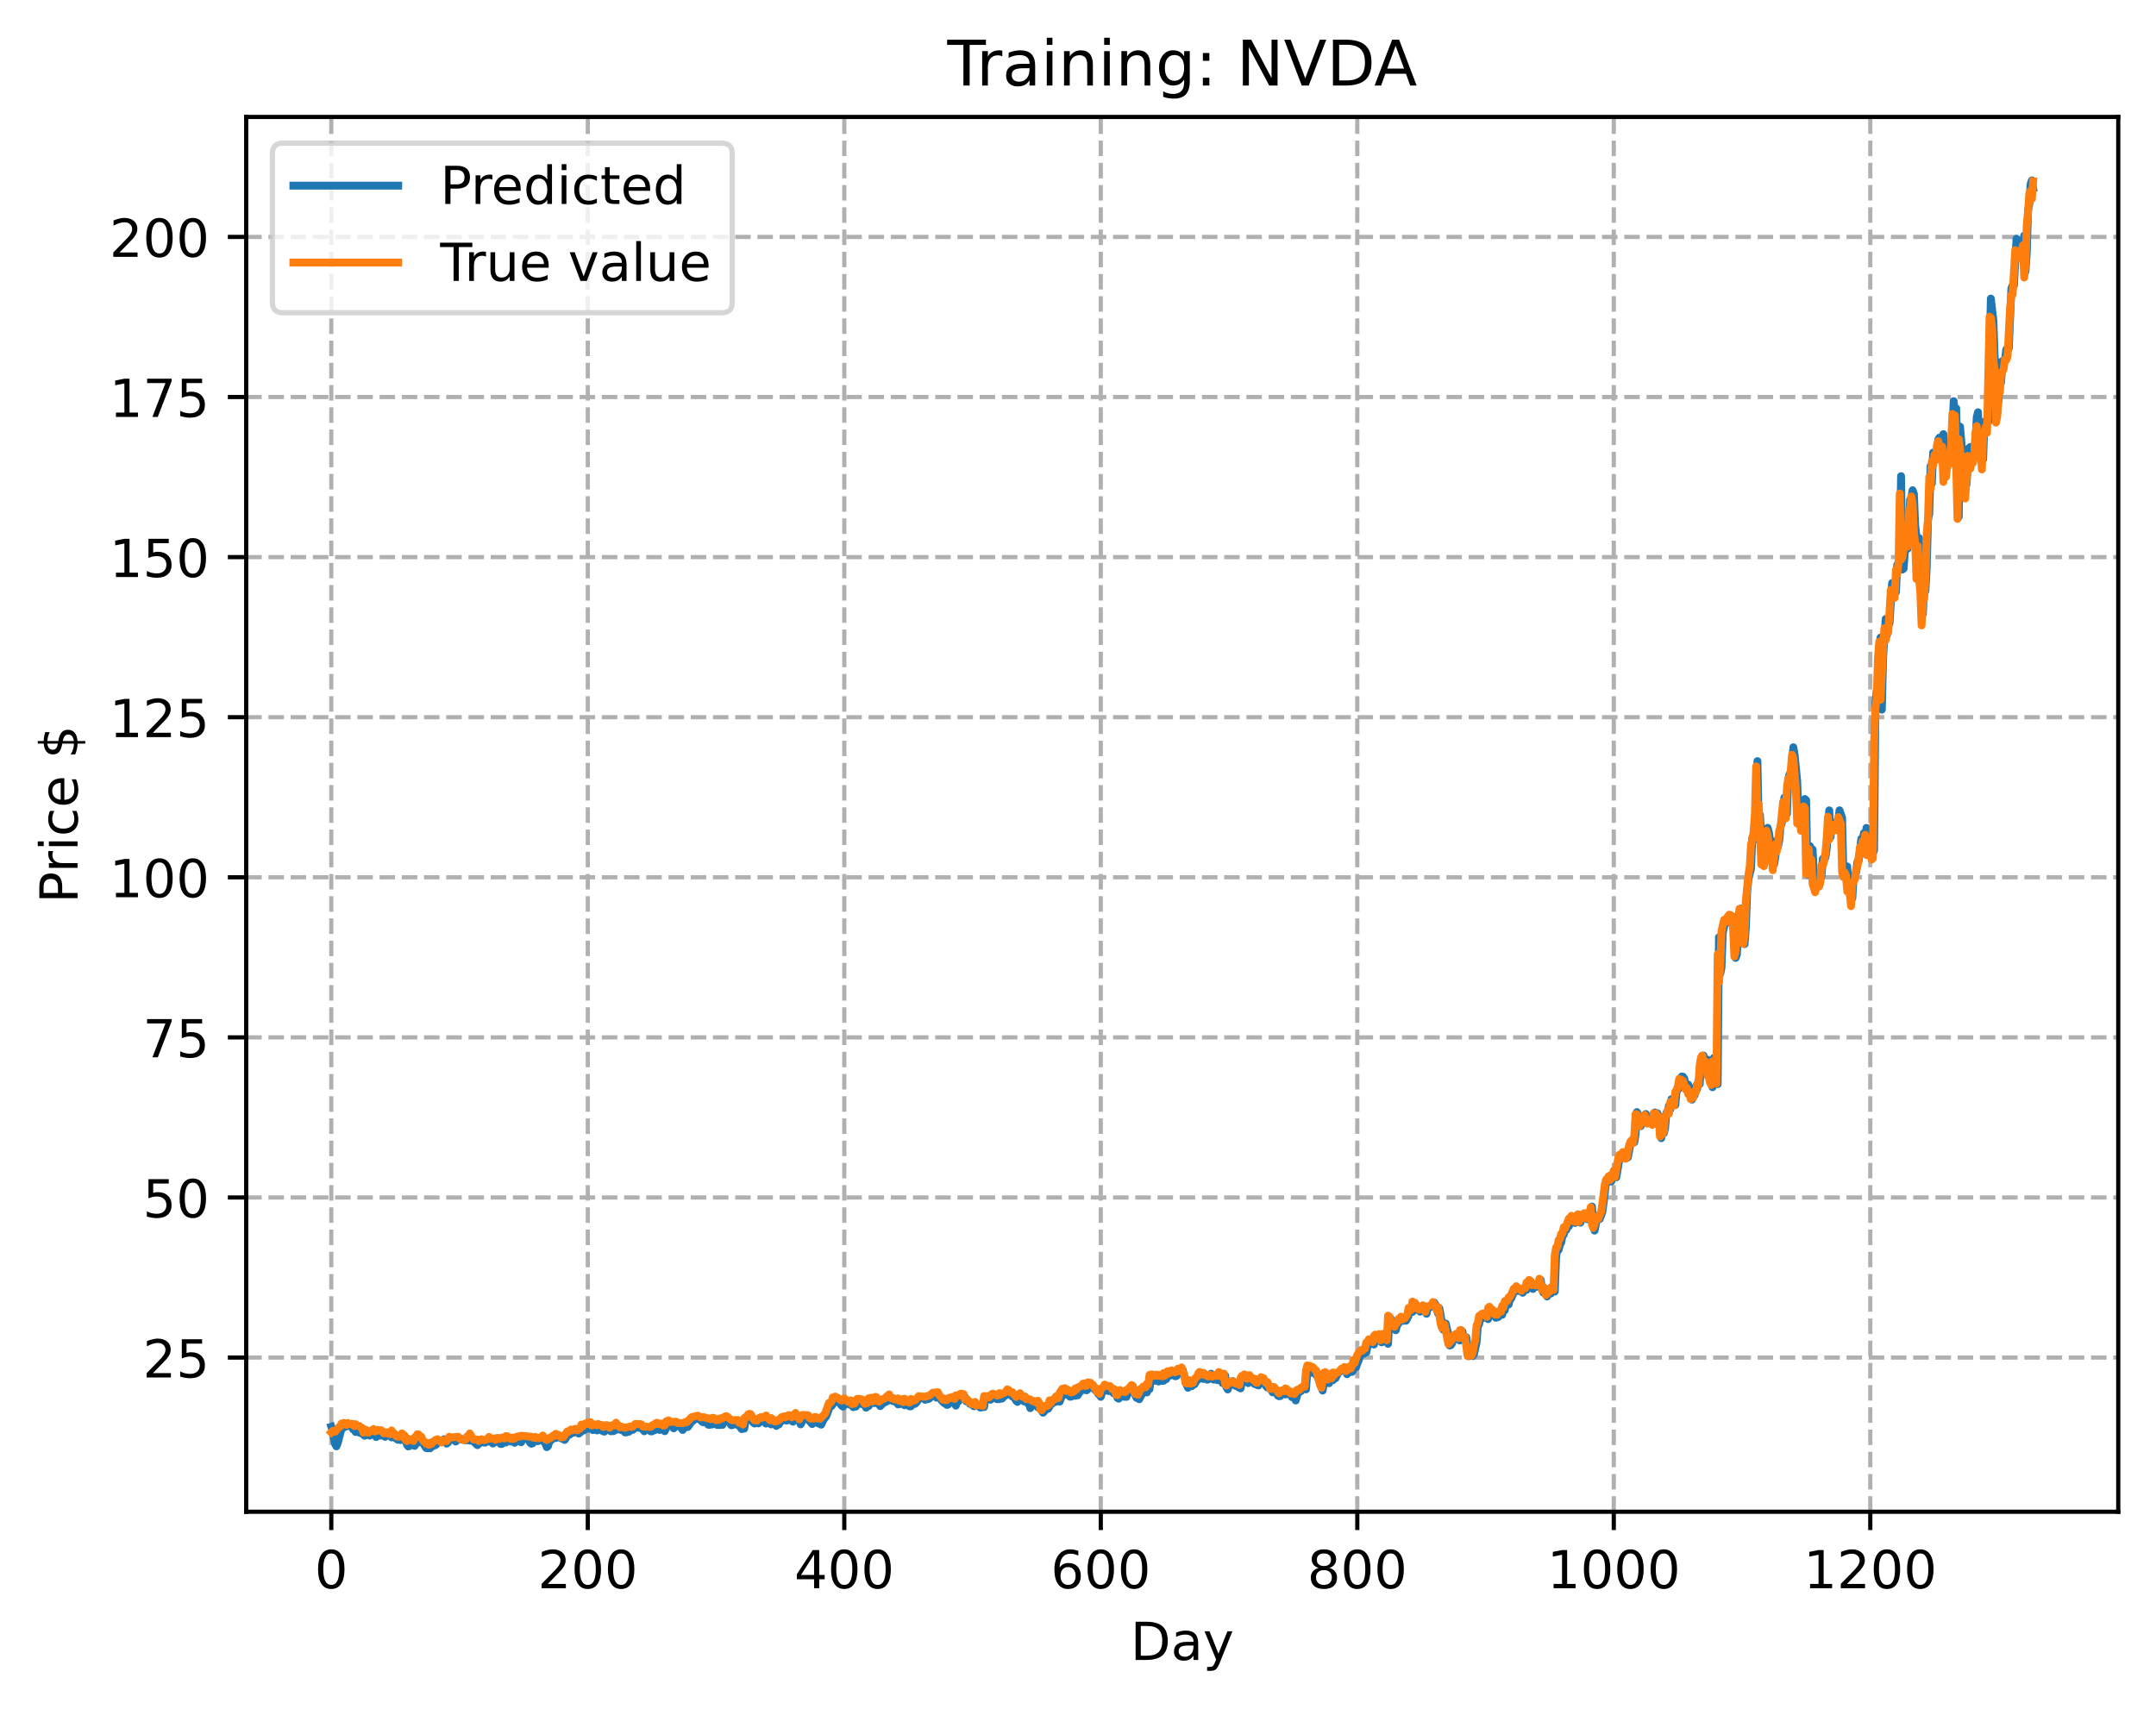 <?xml version="1.0" encoding="utf-8" standalone="no"?>
<!DOCTYPE svg PUBLIC "-//W3C//DTD SVG 1.1//EN"
  "http://www.w3.org/Graphics/SVG/1.1/DTD/svg11.dtd">
<!-- Created with matplotlib (https://matplotlib.org/) -->
<svg height="325.986pt" version="1.1" viewBox="0 0 411.286 325.986" width="411.286pt" xmlns="http://www.w3.org/2000/svg" xmlns:xlink="http://www.w3.org/1999/xlink">
 <defs>
  <style type="text/css">
*{stroke-linecap:butt;stroke-linejoin:round;}
  </style>
 </defs>
 <g id="figure_1">
  <g id="patch_1">
   <path d="M 0 325.986 
L 411.286 325.986 
L 411.286 0 
L 0 0 
z
" style="fill:#ffffff;"/>
  </g>
  <g id="axes_1">
   <g id="patch_2">
    <path d="M 46.966 288.43 
L 404.086 288.43 
L 404.086 22.318 
L 46.966 22.318 
z
" style="fill:#ffffff;"/>
   </g>
   <g id="matplotlib.axis_1">
    <g id="xtick_1">
     <g id="line2d_1">
      <path clip-path="url(#p0086bb0191)" d="M 63.198 288.43 
L 63.198 22.318 
" style="fill:none;stroke:#b0b0b0;stroke-dasharray:2.96,1.28;stroke-dashoffset:0;stroke-width:0.8;"/>
     </g>
     <g id="line2d_2">
      <defs>
       <path d="M 0 0 
L 0 3.5 
" id="m76d7df858c" style="stroke:#000000;stroke-width:0.8;"/>
      </defs>
      <g>
       <use style="stroke:#000000;stroke-width:0.8;" x="63.198" xlink:href="#m76d7df858c" y="288.43"/>
      </g>
     </g>
     <g id="text_1">
      <!-- 0 -->
      <defs>
       <path d="M 31.781 66.406 
Q 24.172 66.406 20.328 58.906 
Q 16.5 51.422 16.5 36.375 
Q 16.5 21.391 20.328 13.891 
Q 24.172 6.391 31.781 6.391 
Q 39.453 6.391 43.281 13.891 
Q 47.125 21.391 47.125 36.375 
Q 47.125 51.422 43.281 58.906 
Q 39.453 66.406 31.781 66.406 
z
M 31.781 74.219 
Q 44.047 74.219 50.516 64.516 
Q 56.984 54.828 56.984 36.375 
Q 56.984 17.969 50.516 8.266 
Q 44.047 -1.422 31.781 -1.422 
Q 19.531 -1.422 13.062 8.266 
Q 6.594 17.969 6.594 36.375 
Q 6.594 54.828 13.062 64.516 
Q 19.531 74.219 31.781 74.219 
z
" id="DejaVuSans-48"/>
      </defs>
      <g transform="translate(60.017 303.029)scale(0.1 -0.1)">
       <use xlink:href="#DejaVuSans-48"/>
      </g>
     </g>
    </g>
    <g id="xtick_2">
     <g id="line2d_3">
      <path clip-path="url(#p0086bb0191)" d="M 112.129 288.43 
L 112.129 22.318 
" style="fill:none;stroke:#b0b0b0;stroke-dasharray:2.96,1.28;stroke-dashoffset:0;stroke-width:0.8;"/>
     </g>
     <g id="line2d_4">
      <g>
       <use style="stroke:#000000;stroke-width:0.8;" x="112.129" xlink:href="#m76d7df858c" y="288.43"/>
      </g>
     </g>
     <g id="text_2">
      <!-- 200 -->
      <defs>
       <path d="M 19.188 8.297 
L 53.609 8.297 
L 53.609 0 
L 7.328 0 
L 7.328 8.297 
Q 12.938 14.109 22.625 23.891 
Q 32.328 33.688 34.812 36.531 
Q 39.547 41.844 41.422 45.531 
Q 43.312 49.219 43.312 52.781 
Q 43.312 58.594 39.234 62.25 
Q 35.156 65.922 28.609 65.922 
Q 23.969 65.922 18.812 64.312 
Q 13.672 62.703 7.812 59.422 
L 7.812 69.391 
Q 13.766 71.781 18.938 73 
Q 24.125 74.219 28.422 74.219 
Q 39.75 74.219 46.484 68.547 
Q 53.219 62.891 53.219 53.422 
Q 53.219 48.922 51.531 44.891 
Q 49.859 40.875 45.406 35.406 
Q 44.188 33.984 37.641 27.219 
Q 31.109 20.453 19.188 8.297 
z
" id="DejaVuSans-50"/>
      </defs>
      <g transform="translate(102.585 303.029)scale(0.1 -0.1)">
       <use xlink:href="#DejaVuSans-50"/>
       <use x="63.623" xlink:href="#DejaVuSans-48"/>
       <use x="127.246" xlink:href="#DejaVuSans-48"/>
      </g>
     </g>
    </g>
    <g id="xtick_3">
     <g id="line2d_5">
      <path clip-path="url(#p0086bb0191)" d="M 161.06 288.43 
L 161.06 22.318 
" style="fill:none;stroke:#b0b0b0;stroke-dasharray:2.96,1.28;stroke-dashoffset:0;stroke-width:0.8;"/>
     </g>
     <g id="line2d_6">
      <g>
       <use style="stroke:#000000;stroke-width:0.8;" x="161.06" xlink:href="#m76d7df858c" y="288.43"/>
      </g>
     </g>
     <g id="text_3">
      <!-- 400 -->
      <defs>
       <path d="M 37.797 64.312 
L 12.891 25.391 
L 37.797 25.391 
z
M 35.203 72.906 
L 47.609 72.906 
L 47.609 25.391 
L 58.016 25.391 
L 58.016 17.188 
L 47.609 17.188 
L 47.609 0 
L 37.797 0 
L 37.797 17.188 
L 4.891 17.188 
L 4.891 26.703 
z
" id="DejaVuSans-52"/>
      </defs>
      <g transform="translate(151.516 303.029)scale(0.1 -0.1)">
       <use xlink:href="#DejaVuSans-52"/>
       <use x="63.623" xlink:href="#DejaVuSans-48"/>
       <use x="127.246" xlink:href="#DejaVuSans-48"/>
      </g>
     </g>
    </g>
    <g id="xtick_4">
     <g id="line2d_7">
      <path clip-path="url(#p0086bb0191)" d="M 209.99 288.43 
L 209.99 22.318 
" style="fill:none;stroke:#b0b0b0;stroke-dasharray:2.96,1.28;stroke-dashoffset:0;stroke-width:0.8;"/>
     </g>
     <g id="line2d_8">
      <g>
       <use style="stroke:#000000;stroke-width:0.8;" x="209.99" xlink:href="#m76d7df858c" y="288.43"/>
      </g>
     </g>
     <g id="text_4">
      <!-- 600 -->
      <defs>
       <path d="M 33.016 40.375 
Q 26.375 40.375 22.484 35.828 
Q 18.609 31.297 18.609 23.391 
Q 18.609 15.531 22.484 10.953 
Q 26.375 6.391 33.016 6.391 
Q 39.656 6.391 43.531 10.953 
Q 47.406 15.531 47.406 23.391 
Q 47.406 31.297 43.531 35.828 
Q 39.656 40.375 33.016 40.375 
z
M 52.594 71.297 
L 52.594 62.312 
Q 48.875 64.062 45.094 64.984 
Q 41.312 65.922 37.594 65.922 
Q 27.828 65.922 22.672 59.328 
Q 17.531 52.734 16.797 39.406 
Q 19.672 43.656 24.016 45.922 
Q 28.375 48.188 33.594 48.188 
Q 44.578 48.188 50.953 41.516 
Q 57.328 34.859 57.328 23.391 
Q 57.328 12.156 50.688 5.359 
Q 44.047 -1.422 33.016 -1.422 
Q 20.359 -1.422 13.672 8.266 
Q 6.984 17.969 6.984 36.375 
Q 6.984 53.656 15.188 63.938 
Q 23.391 74.219 37.203 74.219 
Q 40.922 74.219 44.703 73.484 
Q 48.484 72.75 52.594 71.297 
z
" id="DejaVuSans-54"/>
      </defs>
      <g transform="translate(200.446 303.029)scale(0.1 -0.1)">
       <use xlink:href="#DejaVuSans-54"/>
       <use x="63.623" xlink:href="#DejaVuSans-48"/>
       <use x="127.246" xlink:href="#DejaVuSans-48"/>
      </g>
     </g>
    </g>
    <g id="xtick_5">
     <g id="line2d_9">
      <path clip-path="url(#p0086bb0191)" d="M 258.921 288.43 
L 258.921 22.318 
" style="fill:none;stroke:#b0b0b0;stroke-dasharray:2.96,1.28;stroke-dashoffset:0;stroke-width:0.8;"/>
     </g>
     <g id="line2d_10">
      <g>
       <use style="stroke:#000000;stroke-width:0.8;" x="258.921" xlink:href="#m76d7df858c" y="288.43"/>
      </g>
     </g>
     <g id="text_5">
      <!-- 800 -->
      <defs>
       <path d="M 31.781 34.625 
Q 24.75 34.625 20.719 30.859 
Q 16.703 27.094 16.703 20.516 
Q 16.703 13.922 20.719 10.156 
Q 24.75 6.391 31.781 6.391 
Q 38.812 6.391 42.859 10.172 
Q 46.922 13.969 46.922 20.516 
Q 46.922 27.094 42.891 30.859 
Q 38.875 34.625 31.781 34.625 
z
M 21.922 38.812 
Q 15.578 40.375 12.031 44.719 
Q 8.5 49.078 8.5 55.328 
Q 8.5 64.062 14.719 69.141 
Q 20.953 74.219 31.781 74.219 
Q 42.672 74.219 48.875 69.141 
Q 55.078 64.062 55.078 55.328 
Q 55.078 49.078 51.531 44.719 
Q 48 40.375 41.703 38.812 
Q 48.828 37.156 52.797 32.312 
Q 56.781 27.484 56.781 20.516 
Q 56.781 9.906 50.312 4.234 
Q 43.844 -1.422 31.781 -1.422 
Q 19.734 -1.422 13.25 4.234 
Q 6.781 9.906 6.781 20.516 
Q 6.781 27.484 10.781 32.312 
Q 14.797 37.156 21.922 38.812 
z
M 18.312 54.391 
Q 18.312 48.734 21.844 45.562 
Q 25.391 42.391 31.781 42.391 
Q 38.141 42.391 41.719 45.562 
Q 45.312 48.734 45.312 54.391 
Q 45.312 60.062 41.719 63.234 
Q 38.141 66.406 31.781 66.406 
Q 25.391 66.406 21.844 63.234 
Q 18.312 60.062 18.312 54.391 
z
" id="DejaVuSans-56"/>
      </defs>
      <g transform="translate(249.377 303.029)scale(0.1 -0.1)">
       <use xlink:href="#DejaVuSans-56"/>
       <use x="63.623" xlink:href="#DejaVuSans-48"/>
       <use x="127.246" xlink:href="#DejaVuSans-48"/>
      </g>
     </g>
    </g>
    <g id="xtick_6">
     <g id="line2d_11">
      <path clip-path="url(#p0086bb0191)" d="M 307.851 288.43 
L 307.851 22.318 
" style="fill:none;stroke:#b0b0b0;stroke-dasharray:2.96,1.28;stroke-dashoffset:0;stroke-width:0.8;"/>
     </g>
     <g id="line2d_12">
      <g>
       <use style="stroke:#000000;stroke-width:0.8;" x="307.851" xlink:href="#m76d7df858c" y="288.43"/>
      </g>
     </g>
     <g id="text_6">
      <!-- 1000 -->
      <defs>
       <path d="M 12.406 8.297 
L 28.516 8.297 
L 28.516 63.922 
L 10.984 60.406 
L 10.984 69.391 
L 28.422 72.906 
L 38.281 72.906 
L 38.281 8.297 
L 54.391 8.297 
L 54.391 0 
L 12.406 0 
z
" id="DejaVuSans-49"/>
      </defs>
      <g transform="translate(295.126 303.029)scale(0.1 -0.1)">
       <use xlink:href="#DejaVuSans-49"/>
       <use x="63.623" xlink:href="#DejaVuSans-48"/>
       <use x="127.246" xlink:href="#DejaVuSans-48"/>
       <use x="190.869" xlink:href="#DejaVuSans-48"/>
      </g>
     </g>
    </g>
    <g id="xtick_7">
     <g id="line2d_13">
      <path clip-path="url(#p0086bb0191)" d="M 356.782 288.43 
L 356.782 22.318 
" style="fill:none;stroke:#b0b0b0;stroke-dasharray:2.96,1.28;stroke-dashoffset:0;stroke-width:0.8;"/>
     </g>
     <g id="line2d_14">
      <g>
       <use style="stroke:#000000;stroke-width:0.8;" x="356.782" xlink:href="#m76d7df858c" y="288.43"/>
      </g>
     </g>
     <g id="text_7">
      <!-- 1200 -->
      <g transform="translate(344.057 303.029)scale(0.1 -0.1)">
       <use xlink:href="#DejaVuSans-49"/>
       <use x="63.623" xlink:href="#DejaVuSans-50"/>
       <use x="127.246" xlink:href="#DejaVuSans-48"/>
       <use x="190.869" xlink:href="#DejaVuSans-48"/>
      </g>
     </g>
    </g>
    <g id="text_8">
     <!-- Day -->
     <defs>
      <path d="M 19.672 64.797 
L 19.672 8.109 
L 31.594 8.109 
Q 46.688 8.109 53.688 14.938 
Q 60.688 21.781 60.688 36.531 
Q 60.688 51.172 53.688 57.984 
Q 46.688 64.797 31.594 64.797 
z
M 9.812 72.906 
L 30.078 72.906 
Q 51.266 72.906 61.172 64.094 
Q 71.094 55.281 71.094 36.531 
Q 71.094 17.672 61.125 8.828 
Q 51.172 0 30.078 0 
L 9.812 0 
z
" id="DejaVuSans-68"/>
      <path d="M 34.281 27.484 
Q 23.391 27.484 19.188 25 
Q 14.984 22.516 14.984 16.5 
Q 14.984 11.719 18.141 8.906 
Q 21.297 6.109 26.703 6.109 
Q 34.188 6.109 38.703 11.406 
Q 43.219 16.703 43.219 25.484 
L 43.219 27.484 
z
M 52.203 31.203 
L 52.203 0 
L 43.219 0 
L 43.219 8.297 
Q 40.141 3.328 35.547 0.953 
Q 30.953 -1.422 24.312 -1.422 
Q 15.922 -1.422 10.953 3.297 
Q 6 8.016 6 15.922 
Q 6 25.141 12.172 29.828 
Q 18.359 34.516 30.609 34.516 
L 43.219 34.516 
L 43.219 35.406 
Q 43.219 41.609 39.141 45 
Q 35.062 48.391 27.688 48.391 
Q 23 48.391 18.547 47.266 
Q 14.109 46.141 10.016 43.891 
L 10.016 52.203 
Q 14.938 54.109 19.578 55.047 
Q 24.219 56 28.609 56 
Q 40.484 56 46.344 49.844 
Q 52.203 43.703 52.203 31.203 
z
" id="DejaVuSans-97"/>
      <path d="M 32.172 -5.078 
Q 28.375 -14.844 24.75 -17.812 
Q 21.141 -20.797 15.094 -20.797 
L 7.906 -20.797 
L 7.906 -13.281 
L 13.188 -13.281 
Q 16.891 -13.281 18.938 -11.516 
Q 21 -9.766 23.484 -3.219 
L 25.094 0.875 
L 2.984 54.688 
L 12.5 54.688 
L 29.594 11.922 
L 46.688 54.688 
L 56.203 54.688 
z
" id="DejaVuSans-121"/>
     </defs>
     <g transform="translate(215.652 316.707)scale(0.1 -0.1)">
      <use xlink:href="#DejaVuSans-68"/>
      <use x="77.002" xlink:href="#DejaVuSans-97"/>
      <use x="138.281" xlink:href="#DejaVuSans-121"/>
     </g>
    </g>
   </g>
   <g id="matplotlib.axis_2">
    <g id="ytick_1">
     <g id="line2d_15">
      <path clip-path="url(#p0086bb0191)" d="M 46.966 259.019 
L 404.086 259.019 
" style="fill:none;stroke:#b0b0b0;stroke-dasharray:2.96,1.28;stroke-dashoffset:0;stroke-width:0.8;"/>
     </g>
     <g id="line2d_16">
      <defs>
       <path d="M 0 0 
L -3.5 0 
" id="m6858ec165a" style="stroke:#000000;stroke-width:0.8;"/>
      </defs>
      <g>
       <use style="stroke:#000000;stroke-width:0.8;" x="46.966" xlink:href="#m6858ec165a" y="259.019"/>
      </g>
     </g>
     <g id="text_9">
      <!-- 25 -->
      <defs>
       <path d="M 10.797 72.906 
L 49.516 72.906 
L 49.516 64.594 
L 19.828 64.594 
L 19.828 46.734 
Q 21.969 47.469 24.109 47.828 
Q 26.266 48.188 28.422 48.188 
Q 40.625 48.188 47.75 41.5 
Q 54.891 34.812 54.891 23.391 
Q 54.891 11.625 47.562 5.094 
Q 40.234 -1.422 26.906 -1.422 
Q 22.312 -1.422 17.547 -0.641 
Q 12.797 0.141 7.719 1.703 
L 7.719 11.625 
Q 12.109 9.234 16.797 8.062 
Q 21.484 6.891 26.703 6.891 
Q 35.156 6.891 40.078 11.328 
Q 45.016 15.766 45.016 23.391 
Q 45.016 31 40.078 35.438 
Q 35.156 39.891 26.703 39.891 
Q 22.75 39.891 18.812 39.016 
Q 14.891 38.141 10.797 36.281 
z
" id="DejaVuSans-53"/>
      </defs>
      <g transform="translate(27.241 262.818)scale(0.1 -0.1)">
       <use xlink:href="#DejaVuSans-50"/>
       <use x="63.623" xlink:href="#DejaVuSans-53"/>
      </g>
     </g>
    </g>
    <g id="ytick_2">
     <g id="line2d_17">
      <path clip-path="url(#p0086bb0191)" d="M 46.966 228.474 
L 404.086 228.474 
" style="fill:none;stroke:#b0b0b0;stroke-dasharray:2.96,1.28;stroke-dashoffset:0;stroke-width:0.8;"/>
     </g>
     <g id="line2d_18">
      <g>
       <use style="stroke:#000000;stroke-width:0.8;" x="46.966" xlink:href="#m6858ec165a" y="228.474"/>
      </g>
     </g>
     <g id="text_10">
      <!-- 50 -->
      <g transform="translate(27.241 232.273)scale(0.1 -0.1)">
       <use xlink:href="#DejaVuSans-53"/>
       <use x="63.623" xlink:href="#DejaVuSans-48"/>
      </g>
     </g>
    </g>
    <g id="ytick_3">
     <g id="line2d_19">
      <path clip-path="url(#p0086bb0191)" d="M 46.966 197.928 
L 404.086 197.928 
" style="fill:none;stroke:#b0b0b0;stroke-dasharray:2.96,1.28;stroke-dashoffset:0;stroke-width:0.8;"/>
     </g>
     <g id="line2d_20">
      <g>
       <use style="stroke:#000000;stroke-width:0.8;" x="46.966" xlink:href="#m6858ec165a" y="197.928"/>
      </g>
     </g>
     <g id="text_11">
      <!-- 75 -->
      <defs>
       <path d="M 8.203 72.906 
L 55.078 72.906 
L 55.078 68.703 
L 28.609 0 
L 18.312 0 
L 43.219 64.594 
L 8.203 64.594 
z
" id="DejaVuSans-55"/>
      </defs>
      <g transform="translate(27.241 201.728)scale(0.1 -0.1)">
       <use xlink:href="#DejaVuSans-55"/>
       <use x="63.623" xlink:href="#DejaVuSans-53"/>
      </g>
     </g>
    </g>
    <g id="ytick_4">
     <g id="line2d_21">
      <path clip-path="url(#p0086bb0191)" d="M 46.966 167.383 
L 404.086 167.383 
" style="fill:none;stroke:#b0b0b0;stroke-dasharray:2.96,1.28;stroke-dashoffset:0;stroke-width:0.8;"/>
     </g>
     <g id="line2d_22">
      <g>
       <use style="stroke:#000000;stroke-width:0.8;" x="46.966" xlink:href="#m6858ec165a" y="167.383"/>
      </g>
     </g>
     <g id="text_12">
      <!-- 100 -->
      <g transform="translate(20.878 171.182)scale(0.1 -0.1)">
       <use xlink:href="#DejaVuSans-49"/>
       <use x="63.623" xlink:href="#DejaVuSans-48"/>
       <use x="127.246" xlink:href="#DejaVuSans-48"/>
      </g>
     </g>
    </g>
    <g id="ytick_5">
     <g id="line2d_23">
      <path clip-path="url(#p0086bb0191)" d="M 46.966 136.837 
L 404.086 136.837 
" style="fill:none;stroke:#b0b0b0;stroke-dasharray:2.96,1.28;stroke-dashoffset:0;stroke-width:0.8;"/>
     </g>
     <g id="line2d_24">
      <g>
       <use style="stroke:#000000;stroke-width:0.8;" x="46.966" xlink:href="#m6858ec165a" y="136.837"/>
      </g>
     </g>
     <g id="text_13">
      <!-- 125 -->
      <g transform="translate(20.878 140.637)scale(0.1 -0.1)">
       <use xlink:href="#DejaVuSans-49"/>
       <use x="63.623" xlink:href="#DejaVuSans-50"/>
       <use x="127.246" xlink:href="#DejaVuSans-53"/>
      </g>
     </g>
    </g>
    <g id="ytick_6">
     <g id="line2d_25">
      <path clip-path="url(#p0086bb0191)" d="M 46.966 106.292 
L 404.086 106.292 
" style="fill:none;stroke:#b0b0b0;stroke-dasharray:2.96,1.28;stroke-dashoffset:0;stroke-width:0.8;"/>
     </g>
     <g id="line2d_26">
      <g>
       <use style="stroke:#000000;stroke-width:0.8;" x="46.966" xlink:href="#m6858ec165a" y="106.292"/>
      </g>
     </g>
     <g id="text_14">
      <!-- 150 -->
      <g transform="translate(20.878 110.091)scale(0.1 -0.1)">
       <use xlink:href="#DejaVuSans-49"/>
       <use x="63.623" xlink:href="#DejaVuSans-53"/>
       <use x="127.246" xlink:href="#DejaVuSans-48"/>
      </g>
     </g>
    </g>
    <g id="ytick_7">
     <g id="line2d_27">
      <path clip-path="url(#p0086bb0191)" d="M 46.966 75.747 
L 404.086 75.747 
" style="fill:none;stroke:#b0b0b0;stroke-dasharray:2.96,1.28;stroke-dashoffset:0;stroke-width:0.8;"/>
     </g>
     <g id="line2d_28">
      <g>
       <use style="stroke:#000000;stroke-width:0.8;" x="46.966" xlink:href="#m6858ec165a" y="75.747"/>
      </g>
     </g>
     <g id="text_15">
      <!-- 175 -->
      <g transform="translate(20.878 79.546)scale(0.1 -0.1)">
       <use xlink:href="#DejaVuSans-49"/>
       <use x="63.623" xlink:href="#DejaVuSans-55"/>
       <use x="127.246" xlink:href="#DejaVuSans-53"/>
      </g>
     </g>
    </g>
    <g id="ytick_8">
     <g id="line2d_29">
      <path clip-path="url(#p0086bb0191)" d="M 46.966 45.201 
L 404.086 45.201 
" style="fill:none;stroke:#b0b0b0;stroke-dasharray:2.96,1.28;stroke-dashoffset:0;stroke-width:0.8;"/>
     </g>
     <g id="line2d_30">
      <g>
       <use style="stroke:#000000;stroke-width:0.8;" x="46.966" xlink:href="#m6858ec165a" y="45.201"/>
      </g>
     </g>
     <g id="text_16">
      <!-- 200 -->
      <g transform="translate(20.878 49)scale(0.1 -0.1)">
       <use xlink:href="#DejaVuSans-50"/>
       <use x="63.623" xlink:href="#DejaVuSans-48"/>
       <use x="127.246" xlink:href="#DejaVuSans-48"/>
      </g>
     </g>
    </g>
    <g id="text_17">
     <!-- Price $ -->
     <defs>
      <path d="M 19.672 64.797 
L 19.672 37.406 
L 32.078 37.406 
Q 38.969 37.406 42.719 40.969 
Q 46.484 44.531 46.484 51.125 
Q 46.484 57.672 42.719 61.234 
Q 38.969 64.797 32.078 64.797 
z
M 9.812 72.906 
L 32.078 72.906 
Q 44.344 72.906 50.609 67.359 
Q 56.891 61.812 56.891 51.125 
Q 56.891 40.328 50.609 34.812 
Q 44.344 29.297 32.078 29.297 
L 19.672 29.297 
L 19.672 0 
L 9.812 0 
z
" id="DejaVuSans-80"/>
      <path d="M 41.109 46.297 
Q 39.594 47.172 37.812 47.578 
Q 36.031 48 33.891 48 
Q 26.266 48 22.188 43.047 
Q 18.109 38.094 18.109 28.812 
L 18.109 0 
L 9.078 0 
L 9.078 54.688 
L 18.109 54.688 
L 18.109 46.188 
Q 20.953 51.172 25.484 53.578 
Q 30.031 56 36.531 56 
Q 37.453 56 38.578 55.875 
Q 39.703 55.766 41.062 55.516 
z
" id="DejaVuSans-114"/>
      <path d="M 9.422 54.688 
L 18.406 54.688 
L 18.406 0 
L 9.422 0 
z
M 9.422 75.984 
L 18.406 75.984 
L 18.406 64.594 
L 9.422 64.594 
z
" id="DejaVuSans-105"/>
      <path d="M 48.781 52.594 
L 48.781 44.188 
Q 44.969 46.297 41.141 47.344 
Q 37.312 48.391 33.406 48.391 
Q 24.656 48.391 19.812 42.844 
Q 14.984 37.312 14.984 27.297 
Q 14.984 17.281 19.812 11.734 
Q 24.656 6.203 33.406 6.203 
Q 37.312 6.203 41.141 7.25 
Q 44.969 8.297 48.781 10.406 
L 48.781 2.094 
Q 45.016 0.344 40.984 -0.531 
Q 36.969 -1.422 32.422 -1.422 
Q 20.062 -1.422 12.781 6.344 
Q 5.516 14.109 5.516 27.297 
Q 5.516 40.672 12.859 48.328 
Q 20.219 56 33.016 56 
Q 37.156 56 41.109 55.141 
Q 45.062 54.297 48.781 52.594 
z
" id="DejaVuSans-99"/>
      <path d="M 56.203 29.594 
L 56.203 25.203 
L 14.891 25.203 
Q 15.484 15.922 20.484 11.062 
Q 25.484 6.203 34.422 6.203 
Q 39.594 6.203 44.453 7.469 
Q 49.312 8.734 54.109 11.281 
L 54.109 2.781 
Q 49.266 0.734 44.188 -0.344 
Q 39.109 -1.422 33.891 -1.422 
Q 20.797 -1.422 13.156 6.188 
Q 5.516 13.812 5.516 26.812 
Q 5.516 40.234 12.766 48.109 
Q 20.016 56 32.328 56 
Q 43.359 56 49.781 48.891 
Q 56.203 41.797 56.203 29.594 
z
M 47.219 32.234 
Q 47.125 39.594 43.094 43.984 
Q 39.062 48.391 32.422 48.391 
Q 24.906 48.391 20.391 44.141 
Q 15.875 39.891 15.188 32.172 
z
" id="DejaVuSans-101"/>
      <path id="DejaVuSans-32"/>
      <path d="M 33.797 -14.703 
L 28.906 -14.703 
L 28.859 0 
Q 23.734 0.094 18.609 1.188 
Q 13.484 2.297 8.297 4.5 
L 8.297 13.281 
Q 13.281 10.156 18.375 8.562 
Q 23.484 6.984 28.906 6.938 
L 28.906 29.203 
Q 18.109 30.953 13.203 35.156 
Q 8.297 39.359 8.297 46.688 
Q 8.297 54.641 13.625 59.219 
Q 18.953 63.812 28.906 64.5 
L 28.906 75.984 
L 33.797 75.984 
L 33.797 64.656 
Q 38.328 64.453 42.578 63.688 
Q 46.828 62.938 50.875 61.625 
L 50.875 53.078 
Q 46.828 55.125 42.547 56.25 
Q 38.281 57.375 33.797 57.562 
L 33.797 36.719 
Q 44.875 35.016 50.094 30.609 
Q 55.328 26.219 55.328 18.609 
Q 55.328 10.359 49.781 5.594 
Q 44.234 0.828 33.797 0.094 
z
M 28.906 37.594 
L 28.906 57.625 
Q 23.25 56.984 20.266 54.391 
Q 17.281 51.812 17.281 47.516 
Q 17.281 43.312 20.031 40.969 
Q 22.797 38.625 28.906 37.594 
z
M 33.797 28.219 
L 33.797 7.078 
Q 39.984 7.906 43.141 10.594 
Q 46.297 13.281 46.297 17.672 
Q 46.297 21.969 43.281 24.5 
Q 40.281 27.047 33.797 28.219 
z
" id="DejaVuSans-36"/>
     </defs>
     <g transform="translate(14.798 172.342)rotate(-90)scale(0.1 -0.1)">
      <use xlink:href="#DejaVuSans-80"/>
      <use x="58.553" xlink:href="#DejaVuSans-114"/>
      <use x="99.666" xlink:href="#DejaVuSans-105"/>
      <use x="127.449" xlink:href="#DejaVuSans-99"/>
      <use x="182.43" xlink:href="#DejaVuSans-101"/>
      <use x="243.953" xlink:href="#DejaVuSans-32"/>
      <use x="275.74" xlink:href="#DejaVuSans-36"/>
     </g>
    </g>
   </g>
   <g id="line2d_31">
    <path clip-path="url(#p0086bb0191)" d="M 63.198 272.21 
L 63.443 272.979 
L 63.932 275.54 
L 64.177 275.952 
L 64.422 275.341 
L 65.156 272.55 
L 65.4 271.999 
L 65.645 272.338 
L 65.89 271.865 
L 66.134 271.909 
L 66.379 272.117 
L 66.623 271.894 
L 67.113 272.018 
L 67.357 272.712 
L 67.602 272.522 
L 67.847 273.226 
L 68.091 272.856 
L 68.581 273.346 
L 68.825 273.001 
L 69.07 273.557 
L 69.315 273.486 
L 69.559 273.931 
L 69.804 273.722 
L 70.049 273.294 
L 70.293 273.793 
L 70.538 273.908 
L 71.027 273.214 
L 71.272 273.271 
L 71.517 273.155 
L 71.761 274.175 
L 72.251 273.137 
L 72.495 273.909 
L 72.74 273.76 
L 72.984 273.915 
L 73.229 273.765 
L 73.474 274.139 
L 73.718 273.662 
L 73.963 273.631 
L 74.208 273.923 
L 74.452 273.528 
L 74.697 274.248 
L 74.942 273.808 
L 75.186 273.848 
L 75.431 274.372 
L 75.92 274.708 
L 76.165 274.333 
L 76.41 274.765 
L 76.899 273.961 
L 77.144 274.662 
L 77.388 274.756 
L 77.633 275.651 
L 77.878 275.97 
L 78.122 275.898 
L 78.611 275.279 
L 78.856 275.719 
L 79.101 275.867 
L 79.345 275.134 
L 79.59 275.323 
L 79.835 274.675 
L 80.079 274.376 
L 81.303 276.281 
L 81.547 276.334 
L 81.792 275.867 
L 82.037 276.332 
L 82.281 276.014 
L 82.526 275.948 
L 82.771 275.465 
L 83.015 275.745 
L 83.26 275.569 
L 83.505 275.121 
L 83.749 275.138 
L 83.994 274.929 
L 84.239 275.147 
L 84.728 274.605 
L 85.217 275.439 
L 85.462 275.25 
L 85.951 274.367 
L 86.196 274.468 
L 86.44 274.318 
L 86.93 275.039 
L 87.174 274.521 
L 87.419 274.627 
L 87.664 274.421 
L 87.908 274.475 
L 88.153 274.684 
L 88.398 274.659 
L 88.887 274.831 
L 89.132 274.727 
L 89.621 274.866 
L 89.866 274.201 
L 90.355 275.05 
L 91.089 275.726 
L 91.333 275.355 
L 91.578 275.326 
L 92.067 274.928 
L 92.312 275.229 
L 92.557 275.252 
L 92.801 274.966 
L 93.291 274.703 
L 93.535 275.099 
L 93.78 275.137 
L 94.025 275.419 
L 94.269 275.188 
L 94.514 275.138 
L 94.759 274.849 
L 95.003 274.386 
L 95.493 275.507 
L 95.737 275.498 
L 95.982 275.004 
L 96.471 275.23 
L 96.716 274.608 
L 96.96 274.363 
L 97.45 275.051 
L 97.939 274.78 
L 98.184 275.279 
L 98.673 274.491 
L 98.918 274.593 
L 99.407 275.174 
L 99.896 274.328 
L 100.141 274.325 
L 100.386 274.465 
L 100.63 274.342 
L 101.12 275.256 
L 101.364 275.451 
L 101.609 275.376 
L 101.854 274.867 
L 102.098 274.811 
L 102.343 274.375 
L 102.587 274.971 
L 102.832 274.616 
L 103.077 274.777 
L 103.321 274.695 
L 103.566 274.963 
L 103.811 275.03 
L 104.055 275.44 
L 104.3 276.108 
L 104.545 275.907 
L 104.789 274.984 
L 105.034 274.89 
L 105.768 274.084 
L 106.013 274.372 
L 106.257 273.764 
L 106.502 274.013 
L 106.747 273.993 
L 106.991 274.41 
L 107.236 274.268 
L 107.481 274.61 
L 107.725 274.729 
L 107.97 274.357 
L 108.459 273.356 
L 108.704 273.704 
L 108.948 273.156 
L 109.193 272.969 
L 109.438 273.352 
L 109.682 273.179 
L 110.172 273.132 
L 110.416 273.523 
L 110.906 273.112 
L 111.15 272.241 
L 111.395 272.906 
L 111.884 272.234 
L 112.129 272.604 
L 112.374 272.235 
L 112.618 272.504 
L 112.863 272.328 
L 113.108 272.854 
L 113.352 272.602 
L 113.597 272.644 
L 113.842 272.91 
L 114.086 272.873 
L 114.331 271.842 
L 115.065 273.095 
L 115.309 273.148 
L 115.554 272.788 
L 115.799 272.018 
L 116.533 273.078 
L 116.777 272.607 
L 117.022 273.064 
L 117.267 272.547 
L 117.511 272.812 
L 117.756 271.952 
L 118.001 272.444 
L 118.245 272.503 
L 118.49 272.861 
L 118.735 272.596 
L 118.979 272.779 
L 119.224 273.303 
L 119.469 273.287 
L 119.713 273.031 
L 119.958 273.168 
L 120.447 272.739 
L 120.692 272.824 
L 121.426 272.173 
L 121.67 272.236 
L 121.915 272.435 
L 122.404 272.379 
L 122.894 273.078 
L 123.138 272.672 
L 123.383 272.761 
L 123.628 272.604 
L 123.872 272.64 
L 124.117 273.087 
L 124.362 273.095 
L 124.606 272.922 
L 124.851 272.891 
L 125.096 272.707 
L 125.585 272.562 
L 125.83 272.835 
L 126.074 272.712 
L 126.319 272.439 
L 126.808 273.065 
L 127.542 271.453 
L 127.787 271.323 
L 128.031 271.864 
L 128.276 272.027 
L 128.521 272.514 
L 128.765 272.15 
L 129.255 271.856 
L 129.499 272.16 
L 129.744 272.131 
L 130.233 272.832 
L 130.967 271.854 
L 131.212 272.266 
L 131.701 271.567 
L 131.946 271.13 
L 132.191 271.082 
L 132.435 270.846 
L 132.924 270.718 
L 133.169 270.507 
L 133.658 270.92 
L 133.903 271.237 
L 134.148 271.367 
L 134.392 271.232 
L 134.882 271.478 
L 135.126 271.839 
L 135.371 271.852 
L 135.616 271.729 
L 135.86 271.778 
L 136.105 271.095 
L 136.35 270.853 
L 136.839 271.89 
L 137.084 271.592 
L 137.328 271.893 
L 137.573 271.602 
L 137.818 271.868 
L 138.062 271.112 
L 138.796 270.684 
L 139.285 271.599 
L 139.53 271.934 
L 139.775 271.876 
L 140.264 271.277 
L 140.509 271.444 
L 140.753 271.913 
L 140.998 271.673 
L 141.243 272.328 
L 141.487 272.662 
L 141.732 272.332 
L 141.977 272.579 
L 142.221 271.271 
L 142.466 270.912 
L 142.711 270.918 
L 142.955 270.496 
L 143.2 270.326 
L 143.445 270.675 
L 143.689 271.408 
L 143.934 271.604 
L 144.178 271.427 
L 144.423 271.111 
L 144.668 271.578 
L 145.157 270.75 
L 145.402 270.602 
L 145.646 271.198 
L 146.136 271.614 
L 146.38 270.96 
L 146.625 271.183 
L 146.87 271.599 
L 147.114 271.767 
L 147.359 271.22 
L 147.604 271.62 
L 147.848 271.753 
L 148.093 272.059 
L 148.338 271.815 
L 148.582 271.783 
L 148.827 271.319 
L 149.806 270.69 
L 150.05 271.043 
L 150.295 270.804 
L 150.539 270.323 
L 150.784 270.161 
L 151.029 271.072 
L 151.273 271.248 
L 151.518 270.535 
L 152.007 269.994 
L 152.252 270.762 
L 152.497 271.05 
L 152.741 271.761 
L 153.231 270.812 
L 153.475 270.478 
L 154.209 270.885 
L 154.943 271.706 
L 155.188 271.442 
L 155.433 271.387 
L 155.677 270.885 
L 156.166 271.613 
L 156.411 271.483 
L 156.656 271.818 
L 157.145 270.798 
L 157.634 270.187 
L 158.368 268.154 
L 158.613 268.283 
L 158.858 267.924 
L 159.102 267.151 
L 159.347 267.524 
L 159.592 266.942 
L 159.836 267.472 
L 160.081 267.496 
L 160.57 268.212 
L 160.815 268.381 
L 161.304 267.283 
L 161.794 267.842 
L 162.038 267.983 
L 162.283 267.544 
L 162.527 267.346 
L 162.772 268.477 
L 163.017 268.346 
L 163.261 268.376 
L 163.751 267.428 
L 163.995 267.402 
L 164.24 267.762 
L 164.485 267.919 
L 164.729 267.838 
L 164.974 268.053 
L 165.219 268.581 
L 165.463 268.351 
L 165.708 268.275 
L 165.953 267.102 
L 166.197 267.252 
L 166.442 266.854 
L 166.687 267.698 
L 166.931 267.698 
L 167.176 267.231 
L 167.421 267.439 
L 167.91 268.284 
L 168.399 267.77 
L 169.622 267.132 
L 169.867 266.801 
L 170.112 267.188 
L 170.356 267.325 
L 170.601 267.293 
L 170.846 267.506 
L 171.09 267.465 
L 171.335 267.96 
L 171.58 267.729 
L 171.824 267.873 
L 172.314 267.521 
L 172.558 268.113 
L 172.803 267.503 
L 173.048 268.024 
L 173.537 268.334 
L 173.782 268.3 
L 174.026 267.568 
L 174.271 267.834 
L 174.515 267.863 
L 174.76 267.662 
L 175.494 266.623 
L 175.983 266.584 
L 176.473 267.074 
L 177.207 266.885 
L 177.941 266.22 
L 178.185 266.098 
L 178.43 266.244 
L 178.675 266.674 
L 179.164 266.299 
L 179.653 267.243 
L 180.142 267.723 
L 180.387 267.778 
L 180.632 268.052 
L 180.876 267.981 
L 181.366 267.337 
L 181.61 267.519 
L 181.855 267.089 
L 182.344 268.189 
L 182.589 267.159 
L 182.834 267.387 
L 183.568 266.168 
L 184.057 266.482 
L 184.302 267.349 
L 184.791 267.527 
L 185.036 267.858 
L 185.28 267.805 
L 185.77 268.303 
L 186.014 268.275 
L 186.259 267.902 
L 186.748 268.242 
L 186.993 268.556 
L 187.727 268.455 
L 187.971 266.834 
L 188.216 266.654 
L 188.705 266.736 
L 188.95 267.06 
L 189.439 266.639 
L 189.684 266.6 
L 189.929 266.711 
L 190.173 266.952 
L 190.663 266.941 
L 190.907 266.569 
L 191.152 266.846 
L 191.397 266.52 
L 192.13 266.061 
L 192.375 265.378 
L 192.62 265.485 
L 193.109 266.453 
L 193.354 266.434 
L 193.843 267.26 
L 194.088 267.475 
L 194.822 266.554 
L 195.066 267.106 
L 195.311 267.363 
L 195.8 267.392 
L 196.045 267.741 
L 196.29 267.512 
L 196.534 268.668 
L 197.024 267.685 
L 197.513 267.746 
L 198.002 268.52 
L 198.247 267.979 
L 198.491 268.259 
L 198.736 269.186 
L 198.981 269.535 
L 199.715 268.768 
L 199.959 268.775 
L 200.204 268.354 
L 200.449 267.501 
L 200.693 267.838 
L 200.938 267.433 
L 201.427 267.479 
L 201.672 267.089 
L 202.161 267.421 
L 202.651 266.121 
L 202.895 265.799 
L 203.385 265.586 
L 203.629 266.159 
L 203.874 265.9 
L 204.118 266.489 
L 204.363 266.465 
L 204.852 265.931 
L 205.097 266.317 
L 205.342 265.958 
L 205.586 266.226 
L 206.076 265.475 
L 206.32 265.243 
L 206.565 265.232 
L 206.81 264.814 
L 207.054 264.728 
L 207.299 265.267 
L 207.544 264.985 
L 207.788 264.38 
L 208.033 264.662 
L 208.278 264.375 
L 208.522 264.877 
L 208.767 265.001 
L 209.012 265.314 
L 209.256 265.308 
L 209.501 265.95 
L 209.746 266.134 
L 209.99 266.496 
L 210.235 265.71 
L 210.479 265.498 
L 210.969 264.816 
L 211.458 265.4 
L 211.703 265.188 
L 212.192 265.548 
L 212.437 265.843 
L 212.681 265.353 
L 212.926 265.813 
L 213.171 266.737 
L 213.415 266.862 
L 213.66 265.918 
L 213.905 265.747 
L 214.149 266.268 
L 214.394 266.5 
L 214.639 266.216 
L 214.883 266.52 
L 215.128 265.918 
L 216.106 264.768 
L 216.351 265.132 
L 216.596 266.289 
L 216.84 266.725 
L 217.085 266.323 
L 217.33 266.967 
L 218.308 265.134 
L 218.798 265.669 
L 219.042 264.815 
L 219.287 265.041 
L 219.532 263.148 
L 219.776 262.903 
L 220.021 262.943 
L 220.266 263.462 
L 220.755 263.165 
L 221 263.586 
L 221.244 263.241 
L 221.489 263.478 
L 221.734 263.282 
L 221.978 263.448 
L 222.223 262.796 
L 222.467 263.135 
L 222.957 262.101 
L 223.201 262.452 
L 223.446 262.394 
L 223.691 262.06 
L 223.935 262.244 
L 224.18 262.584 
L 224.425 262.535 
L 224.914 261.663 
L 225.159 261.976 
L 225.403 261.589 
L 225.648 261.432 
L 225.893 262.61 
L 226.137 262.952 
L 226.382 264.275 
L 226.627 264.778 
L 227.116 263.855 
L 227.361 264.466 
L 227.605 264.123 
L 227.85 264.13 
L 228.339 263.323 
L 228.584 263.193 
L 229.073 262.437 
L 229.318 262.573 
L 229.562 263.09 
L 229.807 262.587 
L 230.052 263.037 
L 230.296 263.242 
L 230.541 263.14 
L 230.786 262.804 
L 231.03 262.094 
L 231.52 263.23 
L 231.764 262.416 
L 232.009 262.377 
L 232.254 263.336 
L 232.498 263.012 
L 232.743 262.045 
L 232.988 262.535 
L 233.232 263.904 
L 233.722 262.46 
L 233.966 264.698 
L 234.211 265.101 
L 234.455 264.363 
L 234.7 264.14 
L 235.189 263.508 
L 235.434 264.123 
L 235.679 264.408 
L 235.923 264.039 
L 236.168 264.617 
L 236.657 264.895 
L 236.902 263.651 
L 237.147 263.029 
L 237.391 263.152 
L 237.636 263.004 
L 237.881 263.73 
L 238.125 263.886 
L 238.615 262.903 
L 238.859 263.698 
L 239.104 263.464 
L 239.349 264.077 
L 239.593 263.452 
L 239.838 264.26 
L 240.082 264.328 
L 240.327 263.858 
L 240.572 263.65 
L 240.816 263.241 
L 241.306 263.841 
L 241.55 264.51 
L 241.795 264.75 
L 242.04 264.291 
L 242.774 265.653 
L 243.263 265.007 
L 243.508 265.469 
L 243.752 266.256 
L 243.997 266.398 
L 244.242 266.36 
L 244.486 265.736 
L 244.731 265.567 
L 244.976 265.652 
L 245.22 266.056 
L 245.465 265.252 
L 245.954 266.078 
L 246.199 265.823 
L 246.443 266.568 
L 246.688 265.983 
L 247.177 267.201 
L 247.667 265.488 
L 247.911 265.167 
L 248.156 265.454 
L 248.401 264.877 
L 248.645 264.845 
L 248.89 264.535 
L 249.135 265.089 
L 249.379 261.898 
L 249.624 260.925 
L 249.869 261.463 
L 250.113 261.487 
L 250.358 261.933 
L 250.603 261.806 
L 251.092 262.355 
L 251.337 262.538 
L 252.315 265.313 
L 252.804 262.157 
L 253.049 262.039 
L 253.538 263.912 
L 253.783 262.836 
L 254.028 262.46 
L 254.272 263.338 
L 254.517 262.072 
L 254.762 262.969 
L 255.251 262.003 
L 256.23 261.153 
L 256.474 261.516 
L 256.719 261.189 
L 256.964 262.185 
L 257.208 261.972 
L 257.697 261.179 
L 257.942 261.743 
L 258.187 261.287 
L 258.431 260.302 
L 258.676 260.869 
L 259.655 258.263 
L 259.899 258.15 
L 260.144 258.3 
L 260.389 258.09 
L 260.633 258.045 
L 260.878 256.855 
L 261.123 256.626 
L 261.367 256.148 
L 261.612 256.051 
L 261.857 256.182 
L 262.101 256.528 
L 262.346 255.566 
L 262.591 255.407 
L 262.835 255.647 
L 263.325 254.996 
L 263.569 256.115 
L 264.058 254.851 
L 264.792 256.39 
L 265.037 251.773 
L 265.282 251.535 
L 265.771 253.293 
L 266.016 253.365 
L 266.26 253.801 
L 266.505 252.859 
L 266.75 252.567 
L 266.994 251.99 
L 267.239 251.834 
L 267.484 251.476 
L 267.728 252.009 
L 267.973 251.726 
L 268.218 251.987 
L 268.707 251.036 
L 268.952 249.857 
L 269.196 250.345 
L 269.441 250.314 
L 269.685 248.892 
L 269.93 249.475 
L 270.175 248.992 
L 270.419 249.954 
L 270.664 249.582 
L 270.909 250.259 
L 271.153 250.097 
L 271.398 249.432 
L 271.643 249.145 
L 272.132 250.663 
L 272.377 249.508 
L 272.866 249.38 
L 273.111 249.119 
L 273.355 249.191 
L 273.6 248.514 
L 273.845 248.912 
L 274.334 250.618 
L 274.579 249.608 
L 275.313 253.69 
L 275.557 253.37 
L 275.802 252.526 
L 276.291 254.638 
L 276.536 256.718 
L 276.78 256.645 
L 277.025 256.27 
L 277.514 254.718 
L 277.759 254.996 
L 278.004 254.683 
L 278.493 255.767 
L 278.738 254.353 
L 278.982 254.037 
L 279.227 255.535 
L 279.716 255.148 
L 280.206 258.744 
L 280.45 258.396 
L 280.94 258.737 
L 281.184 258.375 
L 281.673 256.142 
L 281.918 253.074 
L 282.163 252.648 
L 282.407 251.582 
L 282.652 251.591 
L 283.141 251.231 
L 283.386 251.348 
L 283.631 251.222 
L 283.875 251.681 
L 284.12 250.337 
L 284.365 250.1 
L 284.609 250.499 
L 284.854 250.347 
L 285.099 250.769 
L 285.343 251.425 
L 285.833 251.269 
L 286.077 250.566 
L 286.322 250.401 
L 286.567 250.85 
L 286.811 249.661 
L 287.056 249.984 
L 287.301 248.879 
L 287.545 248.663 
L 287.79 248.896 
L 288.034 247.927 
L 288.279 247.743 
L 289.013 246.014 
L 289.258 246.326 
L 289.502 245.93 
L 289.747 246.322 
L 290.236 246.275 
L 290.481 246.65 
L 290.97 245.712 
L 291.215 246.092 
L 291.46 244.942 
L 291.949 244.448 
L 292.438 245.921 
L 292.683 245.323 
L 293.172 245.503 
L 293.417 245.036 
L 293.661 245.001 
L 293.906 244.214 
L 294.151 245.803 
L 294.395 246.612 
L 294.64 245.754 
L 294.885 246.334 
L 295.129 247.364 
L 295.619 246.383 
L 295.863 246.79 
L 296.108 245.817 
L 296.353 245.5 
L 296.597 246.416 
L 296.842 239.985 
L 297.087 238.196 
L 297.331 238.477 
L 297.576 237.504 
L 297.821 237.068 
L 298.065 235.744 
L 298.31 235.569 
L 298.555 234.433 
L 298.799 234.663 
L 299.044 234.089 
L 299.289 233.947 
L 299.533 232.946 
L 299.778 233.113 
L 300.022 232.593 
L 300.267 233.288 
L 300.512 233.323 
L 300.756 232.9 
L 301.001 233.082 
L 301.246 231.795 
L 301.49 233.281 
L 301.735 232.458 
L 301.98 232.518 
L 302.224 231.817 
L 302.469 231.743 
L 302.714 232.61 
L 302.958 231.422 
L 303.203 231.866 
L 303.448 231.758 
L 303.692 230.19 
L 303.937 233.789 
L 304.182 234.79 
L 304.671 232.367 
L 304.916 231.95 
L 305.16 232.598 
L 305.649 231.32 
L 305.894 229.617 
L 306.383 225.498 
L 306.628 224.877 
L 306.873 224.927 
L 307.117 224.346 
L 307.362 225.446 
L 307.851 224.265 
L 308.096 223.354 
L 308.341 224.624 
L 308.83 221.627 
L 309.075 220.352 
L 309.319 220.996 
L 309.564 220.794 
L 309.809 219.991 
L 310.053 220.274 
L 310.298 220.939 
L 310.543 220.833 
L 311.032 218.273 
L 311.277 217.588 
L 311.521 217.388 
L 311.766 217.945 
L 312.01 216.431 
L 312.255 212.179 
L 312.744 213.076 
L 312.989 214.859 
L 313.234 213.951 
L 313.968 212.543 
L 314.212 213.545 
L 314.457 214.076 
L 314.702 213.605 
L 314.946 213.705 
L 315.436 214.403 
L 315.68 212.255 
L 315.925 213.188 
L 316.17 212.393 
L 316.414 213.589 
L 316.659 213.028 
L 316.904 217.162 
L 317.148 215.863 
L 317.393 216.231 
L 317.637 215.246 
L 317.882 212.321 
L 318.127 212.24 
L 318.371 210.944 
L 318.616 211.717 
L 318.861 209.707 
L 319.105 209.719 
L 319.35 210.024 
L 319.595 210.835 
L 319.839 208.093 
L 320.084 207.899 
L 320.329 207.335 
L 320.573 205.752 
L 320.818 205.393 
L 321.063 205.43 
L 321.307 205.801 
L 321.552 207.256 
L 321.797 207.557 
L 322.041 206.92 
L 322.286 208.582 
L 322.531 208.153 
L 322.775 209.804 
L 323.02 208.712 
L 323.265 208.965 
L 323.509 207.251 
L 323.754 207.74 
L 323.998 206.201 
L 324.243 206.845 
L 324.488 202.803 
L 324.732 201.457 
L 324.977 201.388 
L 325.222 203.416 
L 325.466 203.509 
L 325.711 202.163 
L 325.956 204.925 
L 326.2 205.062 
L 326.69 207.433 
L 326.934 201.848 
L 327.179 202.21 
L 327.668 206.859 
L 327.913 178.826 
L 328.158 185.805 
L 328.402 184.616 
L 328.647 177.914 
L 329.136 175.798 
L 329.381 176.051 
L 329.625 175.319 
L 330.115 174.763 
L 330.359 174.77 
L 330.604 175.36 
L 330.849 176.818 
L 331.093 182.764 
L 331.338 182.125 
L 331.583 176.883 
L 332.072 173.348 
L 332.561 177.036 
L 332.806 180.134 
L 333.051 176.944 
L 333.295 170.124 
L 333.54 167.767 
L 334.029 165.691 
L 334.274 159.85 
L 334.519 160.333 
L 334.763 158.434 
L 335.008 155.558 
L 335.252 145.22 
L 335.497 157.26 
L 335.742 155.49 
L 336.231 164.957 
L 336.476 161.684 
L 336.72 164.221 
L 336.965 163.027 
L 337.21 157.947 
L 337.454 158.915 
L 337.699 160.609 
L 337.944 163.091 
L 338.188 162.607 
L 338.433 164.901 
L 338.678 163.43 
L 338.922 160.398 
L 339.167 161.536 
L 339.412 160.411 
L 339.656 157.718 
L 339.901 157.015 
L 340.39 152.182 
L 340.635 154.377 
L 340.88 155.272 
L 341.124 148.798 
L 341.369 147.723 
L 341.613 149.259 
L 342.103 142.575 
L 342.347 143.963 
L 342.837 149.071 
L 343.081 155.321 
L 343.326 155.536 
L 343.571 155.355 
L 343.815 157.329 
L 344.06 157.612 
L 344.305 152.443 
L 344.549 152.684 
L 344.794 166.853 
L 345.039 166.257 
L 345.283 161.437 
L 345.528 163.976 
L 345.773 162.06 
L 346.017 166.547 
L 346.507 169.398 
L 346.751 167.815 
L 346.996 167.199 
L 347.24 167.869 
L 347.485 167.066 
L 347.73 163.841 
L 347.974 164.074 
L 348.219 163.63 
L 348.464 161.988 
L 348.953 154.608 
L 349.198 159.739 
L 349.442 156.829 
L 349.687 157.741 
L 349.932 157.158 
L 350.176 157.387 
L 350.666 156.774 
L 350.91 154.604 
L 351.4 156.031 
L 351.644 166.496 
L 351.889 166.329 
L 352.134 165.258 
L 352.378 165.312 
L 352.623 168.427 
L 352.868 168.622 
L 353.112 169.034 
L 353.357 171.379 
L 353.601 167.107 
L 353.846 167.224 
L 354.091 166.358 
L 354.335 164.369 
L 354.58 164.184 
L 355.069 160.02 
L 355.314 160.5 
L 355.559 158.951 
L 355.803 160.815 
L 356.048 157.963 
L 356.293 162.641 
L 356.537 161.509 
L 356.782 161.528 
L 357.027 161.811 
L 357.271 162.845 
L 357.516 162.241 
L 357.761 134.213 
L 358.005 131.803 
L 358.25 132.75 
L 358.495 123.304 
L 358.739 121.649 
L 358.984 135.392 
L 359.228 125.449 
L 359.718 118.101 
L 359.962 121.164 
L 360.207 118.179 
L 360.452 118.935 
L 360.941 111.244 
L 361.43 113.034 
L 361.675 112.995 
L 361.92 107.754 
L 362.164 108.371 
L 362.409 106.123 
L 362.654 90.846 
L 362.898 108.668 
L 363.143 108.494 
L 363.388 104.985 
L 363.632 104.542 
L 363.877 104.718 
L 364.122 102.787 
L 364.366 95.415 
L 364.611 94.925 
L 364.856 93.54 
L 365.1 94.235 
L 365.345 100.208 
L 365.589 102.366 
L 365.834 108.171 
L 366.079 102.654 
L 366.323 109.737 
L 366.568 111.442 
L 366.813 117.151 
L 367.057 112.153 
L 367.302 112.73 
L 367.547 108.277 
L 367.791 99.201 
L 368.036 98.057 
L 368.281 88.917 
L 368.525 92.277 
L 368.77 86.352 
L 369.015 87.249 
L 369.259 87.098 
L 369.504 86.232 
L 369.749 83.872 
L 369.993 83.482 
L 370.483 86.04 
L 370.727 82.829 
L 370.972 90.885 
L 371.216 87.747 
L 371.461 89.088 
L 371.706 87.223 
L 371.95 86.928 
L 372.44 83.13 
L 372.684 76.54 
L 372.929 79.254 
L 373.174 77.903 
L 373.663 98.614 
L 373.908 81.401 
L 374.642 90.08 
L 374.886 89.872 
L 375.131 92.482 
L 375.62 85.491 
L 375.865 85.29 
L 376.11 86.987 
L 376.354 85.557 
L 376.599 85.924 
L 376.844 84.736 
L 377.088 79.607 
L 377.333 78.65 
L 377.577 85.091 
L 378.067 83.583 
L 378.311 87.615 
L 378.556 80.484 
L 378.801 80.364 
L 379.045 79.919 
L 379.29 80.478 
L 379.779 56.964 
L 380.269 61.191 
L 380.513 68.38 
L 380.758 69.049 
L 381.003 78.77 
L 381.247 76.149 
L 381.492 71.452 
L 381.737 72.971 
L 381.981 68.895 
L 382.471 68.824 
L 382.715 66.689 
L 382.96 66.378 
L 383.204 66.456 
L 383.694 55.07 
L 383.938 54.41 
L 384.183 54.451 
L 384.672 45.554 
L 384.917 45.913 
L 385.406 47.871 
L 385.651 46.282 
L 385.896 46.763 
L 386.14 44.956 
L 386.385 51.843 
L 386.63 48.311 
L 386.874 40.149 
L 387.119 38.89 
L 387.364 35.15 
L 387.608 34.414 
L 387.853 35.893 
L 387.853 35.893 
" style="fill:none;stroke:#1f77b4;stroke-linecap:square;stroke-width:1.5;"/>
   </g>
   <g id="line2d_32">
    <path clip-path="url(#p0086bb0191)" d="M 63.198 273.278 
L 63.443 273.021 
L 63.688 273.204 
L 63.932 273.143 
L 64.666 272.276 
L 64.911 272.178 
L 65.156 271.592 
L 65.4 271.702 
L 65.645 271.469 
L 66.134 271.873 
L 66.379 271.506 
L 66.623 271.665 
L 67.357 271.677 
L 67.602 272.093 
L 67.847 271.726 
L 68.091 272.032 
L 68.581 272.068 
L 68.825 272.398 
L 69.07 272.423 
L 69.315 273.339 
L 69.559 273.29 
L 69.804 272.789 
L 70.049 273.192 
L 70.293 273.339 
L 71.272 272.655 
L 71.517 273.119 
L 72.006 272.813 
L 72.251 272.936 
L 72.74 272.875 
L 73.229 273.461 
L 73.718 273.266 
L 73.963 273.534 
L 74.208 273.473 
L 74.452 273.632 
L 74.697 272.923 
L 74.942 273.314 
L 75.186 273.473 
L 75.676 274.084 
L 75.92 273.999 
L 76.165 274.133 
L 76.41 273.938 
L 76.654 273.485 
L 77.144 273.852 
L 77.388 274.768 
L 77.633 274.939 
L 77.878 274.5 
L 78.122 274.695 
L 78.367 274.683 
L 78.856 274.939 
L 79.101 274.231 
L 79.345 274.304 
L 79.59 273.657 
L 79.835 273.669 
L 80.079 274.157 
L 80.324 274.072 
L 80.813 275.013 
L 81.058 275.111 
L 81.303 275.465 
L 81.547 275.404 
L 81.792 275.66 
L 82.037 275.269 
L 82.281 275.526 
L 82.526 275.123 
L 82.771 275.025 
L 83.015 274.768 
L 83.505 274.585 
L 83.749 274.854 
L 83.994 274.939 
L 84.239 275.208 
L 84.483 274.781 
L 84.728 274.952 
L 85.217 274.952 
L 85.706 274.109 
L 85.951 274.267 
L 87.419 274.121 
L 87.664 274.475 
L 88.153 274.61 
L 88.642 274.781 
L 88.887 274.585 
L 89.132 274.023 
L 89.376 274.011 
L 89.621 273.498 
L 90.11 274.304 
L 90.355 274.646 
L 91.089 274.658 
L 91.333 274.927 
L 91.823 274.597 
L 92.312 274.768 
L 92.801 274.671 
L 93.291 274.157 
L 93.535 274.487 
L 94.269 274.451 
L 94.514 274.707 
L 94.759 274.365 
L 95.248 274.548 
L 95.737 274.28 
L 96.227 274.451 
L 96.471 274.011 
L 96.716 274.011 
L 97.45 274.548 
L 97.694 274.267 
L 97.939 274.536 
L 98.184 274.451 
L 98.428 274.17 
L 98.918 274.035 
L 99.162 274.109 
L 99.407 273.925 
L 101.364 274.121 
L 101.854 274.329 
L 102.098 274.145 
L 102.343 274.39 
L 102.587 274.316 
L 102.832 274.402 
L 103.321 274.109 
L 103.566 273.889 
L 103.811 274.402 
L 104.3 274.744 
L 104.545 274.61 
L 104.789 274.341 
L 105.034 274.377 
L 105.523 273.889 
L 105.768 273.962 
L 106.013 273.571 
L 106.257 273.901 
L 106.502 273.73 
L 106.991 274.243 
L 107.481 274.182 
L 108.215 273.107 
L 108.459 273.18 
L 108.948 272.74 
L 109.193 272.887 
L 109.682 272.618 
L 109.927 272.667 
L 110.172 272.887 
L 110.416 272.581 
L 110.661 272.569 
L 110.906 271.799 
L 111.15 272.166 
L 111.64 271.604 
L 111.884 271.689 
L 112.129 271.396 
L 112.374 271.433 
L 112.618 271.335 
L 112.863 271.97 
L 113.108 271.689 
L 113.842 271.922 
L 114.086 271.689 
L 114.331 271.885 
L 114.82 271.885 
L 115.065 272.264 
L 115.309 272.154 
L 115.554 271.909 
L 115.799 271.922 
L 116.288 272.398 
L 116.533 272.007 
L 116.777 272.032 
L 117.022 271.86 
L 117.267 271.97 
L 117.511 271.433 
L 117.756 271.922 
L 118.001 271.958 
L 118.245 272.313 
L 118.49 272.19 
L 119.224 272.41 
L 120.203 272.166 
L 120.447 272.264 
L 120.692 272.166 
L 121.181 271.689 
L 122.16 271.714 
L 122.404 271.787 
L 122.649 272.166 
L 124.117 272.251 
L 124.362 271.958 
L 124.606 271.922 
L 125.096 271.531 
L 125.34 271.445 
L 125.585 271.714 
L 125.83 271.726 
L 126.074 271.604 
L 126.563 272.007 
L 126.808 271.946 
L 127.053 271.201 
L 127.542 271.005 
L 127.787 271.298 
L 129.01 271.25 
L 129.255 271.482 
L 130.233 271.531 
L 130.723 271.311 
L 130.967 271.384 
L 131.946 270.382 
L 132.435 270.248 
L 133.169 270.101 
L 133.658 270.455 
L 134.148 270.358 
L 135.616 270.773 
L 135.86 270.516 
L 136.105 270.516 
L 136.35 270.675 
L 136.594 270.969 
L 136.839 270.773 
L 137.084 270.92 
L 137.328 270.639 
L 137.573 270.736 
L 137.818 270.504 
L 138.062 270.468 
L 138.307 270.248 
L 138.551 270.199 
L 138.796 270.297 
L 139.285 270.773 
L 139.775 270.981 
L 140.753 270.92 
L 140.998 271.457 
L 141.243 271.482 
L 141.487 271.36 
L 141.732 271.799 
L 141.977 270.553 
L 142.221 270.394 
L 142.466 270.37 
L 142.711 269.832 
L 142.955 269.747 
L 143.2 269.808 
L 143.689 270.7 
L 143.934 270.981 
L 144.178 270.834 
L 144.423 271.017 
L 144.668 270.614 
L 145.157 270.382 
L 145.402 270.504 
L 145.646 270.321 
L 145.891 270.333 
L 146.136 270.064 
L 146.87 270.981 
L 147.114 270.553 
L 147.359 270.736 
L 147.604 271.103 
L 147.848 271.213 
L 148.338 271.103 
L 148.582 270.846 
L 148.827 270.773 
L 149.072 270.394 
L 149.561 270.235 
L 149.806 270.419 
L 150.05 270.309 
L 150.295 270.052 
L 150.539 269.991 
L 151.029 270.419 
L 151.763 269.576 
L 152.007 270.321 
L 152.252 270.345 
L 152.497 270.797 
L 152.741 270.211 
L 152.986 270.003 
L 153.231 269.942 
L 153.475 270.028 
L 153.965 269.979 
L 154.209 270.052 
L 154.454 270.553 
L 154.699 270.675 
L 154.943 270.492 
L 155.188 270.675 
L 155.433 270.358 
L 155.677 270.382 
L 155.922 270.639 
L 156.166 270.529 
L 156.411 270.7 
L 157.39 269.71 
L 158.124 267.682 
L 158.368 267.694 
L 158.613 267.401 
L 158.858 266.619 
L 159.102 266.79 
L 159.347 266.46 
L 159.592 266.668 
L 159.836 266.704 
L 160.326 267.108 
L 160.57 267.218 
L 161.06 266.79 
L 161.304 267.108 
L 161.549 267.132 
L 161.794 267.462 
L 162.038 267.242 
L 162.283 267.181 
L 162.527 267.89 
L 163.017 267.792 
L 163.506 266.9 
L 163.995 266.912 
L 164.485 267.022 
L 164.974 267.828 
L 165.463 267.682 
L 165.708 266.778 
L 165.953 266.924 
L 166.197 266.68 
L 166.442 267.389 
L 166.687 267.315 
L 166.931 266.521 
L 167.176 266.546 
L 167.665 267.425 
L 168.154 267.022 
L 168.644 266.888 
L 169.622 266.032 
L 169.867 266.68 
L 170.112 266.778 
L 170.356 266.729 
L 170.601 266.998 
L 170.846 266.875 
L 171.09 267.047 
L 171.335 266.802 
L 171.58 267.266 
L 171.824 267.242 
L 172.069 266.961 
L 172.314 267.511 
L 172.558 266.863 
L 173.048 267.45 
L 173.537 267.621 
L 173.782 266.912 
L 174.026 267.279 
L 174.515 267.181 
L 174.76 266.973 
L 175.249 266.375 
L 176.473 266.497 
L 177.451 266.167 
L 177.941 265.715 
L 178.919 265.629 
L 179.164 266.179 
L 179.898 267.059 
L 180.142 266.827 
L 180.387 267.132 
L 180.632 267.108 
L 181.121 266.656 
L 181.366 266.741 
L 181.61 266.533 
L 182.1 266.9 
L 182.344 266.216 
L 182.589 266.35 
L 182.834 266.289 
L 183.078 265.996 
L 183.323 265.898 
L 183.812 265.984 
L 184.057 267.034 
L 184.302 266.9 
L 184.546 266.998 
L 184.791 267.474 
L 185.036 267.438 
L 185.28 267.828 
L 185.525 267.914 
L 185.77 267.841 
L 186.014 267.474 
L 186.259 268.183 
L 186.503 267.951 
L 187.482 268.232 
L 187.727 266.35 
L 188.216 266.472 
L 188.461 266.338 
L 188.705 266.594 
L 189.195 265.984 
L 189.439 265.898 
L 190.173 266.252 
L 190.418 266.216 
L 190.663 265.8 
L 190.907 266.069 
L 191.397 265.8 
L 191.641 265.739 
L 191.886 265.519 
L 192.13 265.092 
L 192.375 265.165 
L 192.864 265.69 
L 193.109 265.605 
L 193.598 266.203 
L 193.843 266.521 
L 194.088 266.179 
L 194.332 266.167 
L 194.577 265.812 
L 195.066 266.484 
L 195.311 266.582 
L 195.556 266.448 
L 195.8 266.949 
L 196.29 266.937 
L 196.534 267.022 
L 197.024 267.34 
L 197.268 267.291 
L 197.758 267.657 
L 198.002 267.254 
L 198.247 267.682 
L 198.491 268.989 
L 198.736 269.05 
L 199.225 268.256 
L 199.715 268.281 
L 199.959 268.097 
L 200.204 267.181 
L 200.449 267.706 
L 200.693 267.218 
L 200.938 266.985 
L 201.183 266.973 
L 201.427 266.436 
L 201.917 266.729 
L 202.161 265.69 
L 202.651 264.969 
L 203.14 264.859 
L 203.385 265.385 
L 203.629 265.104 
L 204.118 265.568 
L 204.363 265.678 
L 204.608 265.385 
L 204.852 265.495 
L 205.097 264.921 
L 205.342 265.116 
L 205.586 264.713 
L 206.32 264.432 
L 206.565 264.016 
L 206.81 263.943 
L 207.054 264.42 
L 207.299 264.383 
L 207.544 263.735 
L 207.788 263.968 
L 208.033 263.821 
L 208.278 264.151 
L 208.522 264.236 
L 208.767 264.798 
L 209.012 264.811 
L 209.256 265.58 
L 209.501 265.654 
L 209.746 265.935 
L 209.99 264.957 
L 210.235 264.859 
L 210.479 264.615 
L 210.724 264.175 
L 211.213 264.432 
L 211.703 264.444 
L 211.947 264.676 
L 212.192 265.067 
L 212.437 264.969 
L 212.681 265.385 
L 212.926 266.118 
L 213.171 266.179 
L 213.415 265.299 
L 213.66 265.202 
L 213.905 265.507 
L 214.149 265.544 
L 214.394 265.446 
L 214.639 265.617 
L 214.883 265.177 
L 215.128 265.104 
L 215.862 264.261 
L 216.106 264.383 
L 216.351 265.58 
L 216.596 265.971 
L 216.84 265.397 
L 217.085 266.106 
L 217.574 264.994 
L 217.819 264.933 
L 218.064 264.542 
L 218.553 264.664 
L 218.798 263.968 
L 219.042 264.139 
L 219.287 262.318 
L 219.776 262.22 
L 220.021 262.538 
L 220.266 262.465 
L 220.51 262.269 
L 220.755 262.489 
L 221 262.306 
L 221.244 262.514 
L 221.489 262.44 
L 221.734 262.611 
L 221.978 261.964 
L 222.223 262.465 
L 222.467 262.159 
L 222.712 261.634 
L 222.957 262.013 
L 223.201 261.939 
L 223.446 261.463 
L 224.18 261.829 
L 224.669 261.157 
L 224.914 261.622 
L 225.403 260.889 
L 225.648 261.817 
L 225.893 262.196 
L 226.137 263.858 
L 226.382 263.955 
L 226.627 263.442 
L 226.871 263.332 
L 227.116 263.992 
L 227.605 263.833 
L 227.85 263.1 
L 228.339 262.66 
L 228.584 262.049 
L 228.828 261.756 
L 229.318 262.245 
L 229.562 261.915 
L 229.807 262.086 
L 230.052 262.44 
L 230.541 262.624 
L 230.786 262.306 
L 231.03 262.416 
L 231.275 262.648 
L 231.764 262.318 
L 232.009 262.514 
L 232.254 262.44 
L 232.498 261.768 
L 232.743 261.939 
L 232.988 262.648 
L 233.232 262.562 
L 233.477 262.086 
L 233.722 264.126 
L 233.966 264.359 
L 234.7 263.552 
L 235.189 263.577 
L 235.434 263.858 
L 235.679 263.858 
L 235.923 264.041 
L 236.168 264.078 
L 236.413 264.236 
L 236.657 262.88 
L 236.902 262.514 
L 237.147 262.526 
L 237.391 262.22 
L 237.881 263.051 
L 238.125 262.575 
L 238.37 262.367 
L 238.615 262.99 
L 238.859 262.856 
L 239.104 263.332 
L 239.349 263.051 
L 239.593 263.772 
L 239.838 263.821 
L 240.572 262.758 
L 241.061 262.966 
L 241.306 263.638 
L 241.55 263.894 
L 241.795 263.699 
L 242.284 264.982 
L 242.529 264.994 
L 242.774 264.64 
L 243.018 264.615 
L 243.997 265.849 
L 244.242 265.434 
L 244.486 265.275 
L 244.731 265.263 
L 244.976 265.434 
L 245.22 264.896 
L 245.465 265.043 
L 245.709 265.495 
L 245.954 265.385 
L 246.199 265.849 
L 246.443 265.556 
L 246.933 265.971 
L 247.422 265.165 
L 247.667 265.104 
L 247.911 265.189 
L 248.156 264.774 
L 248.401 264.676 
L 248.645 264.42 
L 248.89 264.578 
L 249.135 261.487 
L 249.379 260.51 
L 249.624 260.656 
L 249.869 260.583 
L 250.113 260.827 
L 250.358 260.803 
L 250.603 260.986 
L 250.847 261.365 
L 251.092 261.475 
L 251.826 264.261 
L 252.07 264.786 
L 252.315 262.917 
L 252.56 261.915 
L 252.804 261.793 
L 253.049 262.098 
L 253.294 263.222 
L 253.538 262.428 
L 253.783 262.355 
L 254.028 262.99 
L 254.272 261.854 
L 254.517 262.404 
L 254.762 261.976 
L 255.251 261.842 
L 255.985 261.084 
L 256.23 261.108 
L 256.474 260.815 
L 256.719 261.597 
L 256.964 261.463 
L 257.208 260.925 
L 257.453 260.718 
L 257.697 261.096 
L 257.942 260.595 
L 258.187 259.447 
L 258.431 260.033 
L 258.921 258.506 
L 259.41 257.773 
L 259.655 257.59 
L 259.899 257.712 
L 260.144 257.37 
L 260.389 257.309 
L 260.633 256.136 
L 260.878 256.05 
L 261.123 255.525 
L 261.612 255.635 
L 261.857 256.075 
L 262.101 254.865 
L 262.346 254.633 
L 262.591 254.792 
L 262.835 254.816 
L 263.08 254.535 
L 263.325 255.745 
L 263.569 254.902 
L 263.814 254.498 
L 264.058 254.743 
L 264.548 255.708 
L 264.792 251.016 
L 265.037 251.187 
L 265.282 251.92 
L 265.526 252.287 
L 265.771 252.421 
L 266.016 253.154 
L 266.26 252.421 
L 266.505 252.421 
L 266.75 251.652 
L 266.994 251.542 
L 267.239 251.212 
L 267.484 251.786 
L 267.728 251.481 
L 267.973 251.529 
L 268.462 250.809 
L 268.707 249.55 
L 268.952 249.856 
L 269.196 249.941 
L 269.441 248.328 
L 269.685 249.11 
L 269.93 248.56 
L 270.175 249.599 
L 270.419 249.269 
L 270.664 249.868 
L 270.909 249.77 
L 271.398 249.037 
L 271.887 250.295 
L 272.132 249.367 
L 272.621 249.184 
L 272.866 249.037 
L 273.111 249.074 
L 273.355 248.414 
L 273.845 249.294 
L 274.089 250.014 
L 274.334 249.379 
L 274.823 252.568 
L 275.068 253.362 
L 275.313 253.301 
L 275.557 252.69 
L 276.291 256.441 
L 277.025 255.598 
L 277.27 254.804 
L 277.514 254.841 
L 277.759 254.498 
L 278.248 255.293 
L 278.493 253.778 
L 278.738 253.765 
L 278.982 255.28 
L 279.227 255.109 
L 279.472 255.097 
L 279.961 258.75 
L 280.206 258.42 
L 280.695 258.653 
L 280.94 258.127 
L 281.184 256.588 
L 281.429 255.769 
L 281.673 252.861 
L 281.918 252.372 
L 282.163 251.053 
L 282.407 250.955 
L 282.652 250.686 
L 282.897 250.601 
L 283.141 250.857 
L 283.386 250.882 
L 283.631 251.248 
L 283.875 249.55 
L 284.12 249.318 
L 284.365 249.672 
L 284.609 249.794 
L 284.854 250.051 
L 285.099 250.772 
L 285.588 250.857 
L 285.833 250.198 
L 286.077 250.1 
L 286.322 250.295 
L 286.567 249.122 
L 286.811 249.465 
L 287.056 248.255 
L 287.301 248.133 
L 287.545 248.206 
L 287.79 247.497 
L 288.034 247.436 
L 288.279 247.009 
L 288.768 245.872 
L 289.013 246.031 
L 289.258 245.396 
L 289.502 245.824 
L 289.747 245.885 
L 289.992 245.824 
L 290.236 246.276 
L 290.726 245.726 
L 290.97 245.775 
L 291.215 244.675 
L 291.46 244.553 
L 291.704 244.199 
L 291.949 244.394 
L 292.194 245.2 
L 292.438 245.029 
L 292.683 245.078 
L 292.928 245.249 
L 293.172 245.029 
L 293.417 244.993 
L 293.661 243.979 
L 294.151 246.153 
L 294.395 245.579 
L 294.64 246.105 
L 294.885 247.094 
L 295.129 246.838 
L 295.374 246.398 
L 295.619 246.459 
L 295.863 245.628 
L 296.108 245.506 
L 296.353 246.105 
L 296.597 239.495 
L 296.842 238.016 
L 297.087 237.906 
L 297.331 236.587 
L 297.576 236.354 
L 297.821 235.401 
L 298.065 235.316 
L 298.31 234.143 
L 298.555 234.375 
L 299.289 232.481 
L 299.533 232.371 
L 299.778 231.968 
L 300.022 232.775 
L 300.267 233.068 
L 300.512 232.958 
L 300.756 233.141 
L 301.001 231.675 
L 301.246 233.117 
L 301.49 232.396 
L 301.735 232.286 
L 301.98 231.699 
L 302.224 231.467 
L 302.469 232.481 
L 302.714 231.455 
L 302.958 231.809 
L 303.203 231.858 
L 303.448 230.319 
L 303.692 233.691 
L 303.937 234.29 
L 304.671 232.127 
L 304.916 232.555 
L 305.16 231.712 
L 305.405 231.345 
L 305.649 229.83 
L 306.139 226.006 
L 306.383 225.053 
L 306.628 225.077 
L 306.873 224.417 
L 307.117 225.175 
L 307.362 224.845 
L 307.851 223.318 
L 308.096 224.54 
L 308.585 221.534 
L 308.83 220.373 
L 309.075 221.07 
L 309.319 220.923 
L 309.564 219.799 
L 309.809 220.251 
L 310.053 221.094 
L 310.298 220.911 
L 310.787 218.455 
L 311.032 217.795 
L 311.277 217.612 
L 311.521 218.076 
L 311.766 216.622 
L 312.01 212.541 
L 312.255 212.615 
L 312.5 213.079 
L 312.744 214.85 
L 312.989 213.69 
L 313.478 213.177 
L 313.723 212.7 
L 313.968 213.885 
L 314.212 214.386 
L 314.457 213.775 
L 314.702 213.824 
L 315.191 214.618 
L 315.436 212.407 
L 315.68 213.164 
L 315.925 212.444 
L 316.17 213.58 
L 316.414 213.03 
L 316.659 216.842 
L 316.904 215.339 
L 317.148 216.414 
L 317.393 215.767 
L 317.637 212.969 
L 317.882 212.786 
L 318.127 211.772 
L 318.371 212.48 
L 318.616 210.318 
L 318.861 210.122 
L 319.105 210.208 
L 319.35 210.953 
L 319.595 208.265 
L 319.839 207.972 
L 320.084 207.214 
L 320.329 205.846 
L 321.063 206.2 
L 321.552 207.886 
L 321.797 207.581 
L 322.041 208.766 
L 322.286 208.399 
L 322.531 209.719 
L 322.775 208.937 
L 323.02 209.401 
L 323.265 208.179 
L 323.509 208.35 
L 323.754 206.811 
L 323.998 207.043 
L 324.243 203.17 
L 324.488 201.753 
L 324.732 201.398 
L 324.977 203.207 
L 325.222 203.353 
L 325.466 202.62 
L 325.711 205.198 
L 325.956 205.552 
L 326.2 206.53 
L 326.445 207.006 
L 326.69 202.486 
L 326.934 202.62 
L 327.179 204.086 
L 327.424 206.762 
L 327.668 182.081 
L 327.913 187.372 
L 328.158 184.256 
L 328.402 177.61 
L 328.892 175.496 
L 329.136 175.96 
L 329.381 175.141 
L 329.87 174.518 
L 330.115 174.579 
L 330.604 176.913 
L 330.849 182.485 
L 331.093 181.495 
L 331.338 177.304 
L 331.827 173.406 
L 332.561 180.102 
L 332.806 178.172 
L 333.051 171.72 
L 333.54 166.882 
L 333.785 165.391 
L 334.029 161.066 
L 334.274 160.26 
L 334.519 158.696 
L 334.763 155.434 
L 335.008 146.221 
L 335.252 156.081 
L 335.497 153.418 
L 335.986 164.927 
L 336.231 162.019 
L 336.476 165.257 
L 336.72 163.595 
L 336.965 158.488 
L 337.21 159.478 
L 337.699 163.18 
L 337.944 163.192 
L 338.188 166.027 
L 338.678 161.078 
L 338.922 162.483 
L 339.167 161.164 
L 339.412 158.427 
L 339.656 157.865 
L 340.146 153.002 
L 340.39 155.14 
L 340.635 156.167 
L 340.88 150.339 
L 341.124 148.579 
L 341.369 149.813 
L 341.858 144.01 
L 342.103 144.645 
L 342.592 150.742 
L 342.837 157.144 
L 343.326 156.387 
L 343.571 158.525 
L 343.815 158.549 
L 344.06 153.857 
L 344.305 154.236 
L 344.549 166.784 
L 344.794 165.599 
L 345.039 161.995 
L 345.283 165.575 
L 345.528 163.974 
L 345.773 168.605 
L 346.262 170.23 
L 346.507 168.922 
L 346.751 169.142 
L 346.996 169.167 
L 347.24 168.458 
L 347.485 165.123 
L 347.73 165.208 
L 347.974 164.267 
L 348.219 162.728 
L 348.464 159.966 
L 348.708 155.837 
L 348.953 160.162 
L 349.198 157.523 
L 349.442 158.72 
L 349.687 158.256 
L 349.932 157.303 
L 350.421 158.415 
L 350.666 155.898 
L 351.155 157.144 
L 351.4 166.43 
L 351.644 167.346 
L 351.889 166.454 
L 352.134 166.98 
L 352.378 170.108 
L 352.623 169.68 
L 352.868 170.67 
L 353.112 172.893 
L 353.357 168.324 
L 353.601 168.25 
L 353.846 167.774 
L 354.091 165.843 
L 354.335 165.33 
L 354.825 161.591 
L 355.069 162.471 
L 355.314 160.492 
L 355.559 162.129 
L 355.803 159.27 
L 356.048 163.131 
L 356.293 162.19 
L 356.537 162.679 
L 356.782 162.667 
L 357.027 163.998 
L 357.271 163.791 
L 357.516 141.37 
L 357.761 135.005 
L 358.005 133.306 
L 358.25 125.462 
L 358.495 122.408 
L 358.739 133.514 
L 359.228 123.397 
L 359.473 119.854 
L 359.718 122.139 
L 359.962 120.257 
L 360.207 120.636 
L 360.696 112.56 
L 360.941 113.195 
L 361.186 113.183 
L 361.43 114.063 
L 361.675 108.723 
L 361.92 109.542 
L 362.164 107.367 
L 362.409 94.147 
L 362.654 106.781 
L 362.898 106.329 
L 363.143 104.581 
L 363.388 104.191 
L 363.632 103.396 
L 363.877 104.313 
L 364.122 97.348 
L 364.366 97.629 
L 364.611 94.721 
L 364.856 96.065 
L 365.1 101.612 
L 365.345 103.665 
L 365.589 110.471 
L 365.834 104.154 
L 366.079 110.348 
L 366.323 112.939 
L 366.568 119.329 
L 366.813 114.784 
L 367.057 114.258 
L 367.302 110.251 
L 367.547 101.771 
L 367.791 99.108 
L 368.036 91.007 
L 368.281 93.304 
L 368.525 88.026 
L 368.77 88.881 
L 369.015 86.792 
L 369.259 87.843 
L 369.504 84.91 
L 369.749 84.177 
L 369.993 86.56 
L 370.238 87.537 
L 370.483 85.203 
L 370.727 91.948 
L 370.972 88.71 
L 371.216 91.007 
L 371.461 88.588 
L 371.706 88.71 
L 371.95 86.156 
L 372.195 85.265 
L 372.44 78.984 
L 372.684 81.489 
L 372.929 79.278 
L 373.418 99.01 
L 373.663 83.811 
L 374.152 87.782 
L 374.397 92.278 
L 374.642 92.241 
L 374.886 95.112 
L 375.376 86.987 
L 375.62 87.733 
L 375.865 89.419 
L 376.11 88.001 
L 376.354 88.331 
L 376.599 87.134 
L 376.844 82.54 
L 377.088 81.294 
L 377.333 86.853 
L 377.577 86.975 
L 377.822 86.034 
L 378.067 89.565 
L 378.311 83.078 
L 378.801 81.404 
L 379.045 82.589 
L 379.535 60.413 
L 379.779 60.657 
L 380.024 62.502 
L 380.269 68.709 
L 380.513 70.859 
L 380.758 80.634 
L 381.003 79.461 
L 381.247 74.855 
L 381.492 74.916 
L 381.737 71.14 
L 381.981 70.859 
L 382.226 70.407 
L 382.471 68.575 
L 382.715 68.697 
L 382.96 68.049 
L 383.449 58.727 
L 383.694 56.271 
L 383.938 56.161 
L 384.428 47.73 
L 384.917 48.158 
L 385.162 47.889 
L 385.406 48.989 
L 385.651 49.331 
L 385.896 46.814 
L 386.14 52.948 
L 386.385 50.467 
L 386.63 42.929 
L 386.874 40.509 
L 387.119 36.881 
L 387.364 36.404 
L 387.608 37.944 
L 387.853 34.584 
L 387.853 34.584 
" style="fill:none;stroke:#ff7f0e;stroke-linecap:square;stroke-width:1.5;"/>
   </g>
   <g id="patch_3">
    <path d="M 46.966 288.43 
L 46.966 22.318 
" style="fill:none;stroke:#000000;stroke-linecap:square;stroke-linejoin:miter;stroke-width:0.8;"/>
   </g>
   <g id="patch_4">
    <path d="M 404.086 288.43 
L 404.086 22.318 
" style="fill:none;stroke:#000000;stroke-linecap:square;stroke-linejoin:miter;stroke-width:0.8;"/>
   </g>
   <g id="patch_5">
    <path d="M 46.966 288.43 
L 404.086 288.43 
" style="fill:none;stroke:#000000;stroke-linecap:square;stroke-linejoin:miter;stroke-width:0.8;"/>
   </g>
   <g id="patch_6">
    <path d="M 46.966 22.318 
L 404.086 22.318 
" style="fill:none;stroke:#000000;stroke-linecap:square;stroke-linejoin:miter;stroke-width:0.8;"/>
   </g>
   <g id="text_18">
    <!-- Training: NVDA -->
    <defs>
     <path d="M -0.297 72.906 
L 61.375 72.906 
L 61.375 64.594 
L 35.5 64.594 
L 35.5 0 
L 25.594 0 
L 25.594 64.594 
L -0.297 64.594 
z
" id="DejaVuSans-84"/>
     <path d="M 54.891 33.016 
L 54.891 0 
L 45.906 0 
L 45.906 32.719 
Q 45.906 40.484 42.875 44.328 
Q 39.844 48.188 33.797 48.188 
Q 26.516 48.188 22.312 43.547 
Q 18.109 38.922 18.109 30.906 
L 18.109 0 
L 9.078 0 
L 9.078 54.688 
L 18.109 54.688 
L 18.109 46.188 
Q 21.344 51.125 25.703 53.562 
Q 30.078 56 35.797 56 
Q 45.219 56 50.047 50.172 
Q 54.891 44.344 54.891 33.016 
z
" id="DejaVuSans-110"/>
     <path d="M 45.406 27.984 
Q 45.406 37.75 41.375 43.109 
Q 37.359 48.484 30.078 48.484 
Q 22.859 48.484 18.828 43.109 
Q 14.797 37.75 14.797 27.984 
Q 14.797 18.266 18.828 12.891 
Q 22.859 7.516 30.078 7.516 
Q 37.359 7.516 41.375 12.891 
Q 45.406 18.266 45.406 27.984 
z
M 54.391 6.781 
Q 54.391 -7.172 48.188 -13.984 
Q 42 -20.797 29.203 -20.797 
Q 24.469 -20.797 20.266 -20.094 
Q 16.062 -19.391 12.109 -17.922 
L 12.109 -9.188 
Q 16.062 -11.328 19.922 -12.344 
Q 23.781 -13.375 27.781 -13.375 
Q 36.625 -13.375 41.016 -8.766 
Q 45.406 -4.156 45.406 5.172 
L 45.406 9.625 
Q 42.625 4.781 38.281 2.391 
Q 33.938 0 27.875 0 
Q 17.828 0 11.672 7.656 
Q 5.516 15.328 5.516 27.984 
Q 5.516 40.672 11.672 48.328 
Q 17.828 56 27.875 56 
Q 33.938 56 38.281 53.609 
Q 42.625 51.219 45.406 46.391 
L 45.406 54.688 
L 54.391 54.688 
z
" id="DejaVuSans-103"/>
     <path d="M 11.719 12.406 
L 22.016 12.406 
L 22.016 0 
L 11.719 0 
z
M 11.719 51.703 
L 22.016 51.703 
L 22.016 39.312 
L 11.719 39.312 
z
" id="DejaVuSans-58"/>
     <path d="M 9.812 72.906 
L 23.094 72.906 
L 55.422 11.922 
L 55.422 72.906 
L 64.984 72.906 
L 64.984 0 
L 51.703 0 
L 19.391 60.984 
L 19.391 0 
L 9.812 0 
z
" id="DejaVuSans-78"/>
     <path d="M 28.609 0 
L 0.781 72.906 
L 11.078 72.906 
L 34.188 11.531 
L 57.328 72.906 
L 67.578 72.906 
L 39.797 0 
z
" id="DejaVuSans-86"/>
     <path d="M 34.188 63.188 
L 20.797 26.906 
L 47.609 26.906 
z
M 28.609 72.906 
L 39.797 72.906 
L 67.578 0 
L 57.328 0 
L 50.688 18.703 
L 17.828 18.703 
L 11.188 0 
L 0.781 0 
z
" id="DejaVuSans-65"/>
    </defs>
    <g transform="translate(180.714 16.318)scale(0.12 -0.12)">
     <use xlink:href="#DejaVuSans-84"/>
     <use x="46.334" xlink:href="#DejaVuSans-114"/>
     <use x="87.447" xlink:href="#DejaVuSans-97"/>
     <use x="148.727" xlink:href="#DejaVuSans-105"/>
     <use x="176.51" xlink:href="#DejaVuSans-110"/>
     <use x="239.889" xlink:href="#DejaVuSans-105"/>
     <use x="267.672" xlink:href="#DejaVuSans-110"/>
     <use x="331.051" xlink:href="#DejaVuSans-103"/>
     <use x="394.527" xlink:href="#DejaVuSans-58"/>
     <use x="428.219" xlink:href="#DejaVuSans-32"/>
     <use x="460.006" xlink:href="#DejaVuSans-78"/>
     <use x="534.811" xlink:href="#DejaVuSans-86"/>
     <use x="603.219" xlink:href="#DejaVuSans-68"/>
     <use x="678.471" xlink:href="#DejaVuSans-65"/>
    </g>
   </g>
   <g id="legend_1">
    <g id="patch_7">
     <path d="M 53.966 59.674 
L 137.694 59.674 
Q 139.694 59.674 139.694 57.674 
L 139.694 29.318 
Q 139.694 27.318 137.694 27.318 
L 53.966 27.318 
Q 51.966 27.318 51.966 29.318 
L 51.966 57.674 
Q 51.966 59.674 53.966 59.674 
z
" style="fill:#ffffff;opacity:0.8;stroke:#cccccc;stroke-linejoin:miter;"/>
    </g>
    <g id="line2d_33">
     <path d="M 55.966 35.417 
L 75.966 35.417 
" style="fill:none;stroke:#1f77b4;stroke-linecap:square;stroke-width:1.5;"/>
    </g>
    <g id="line2d_34"/>
    <g id="text_19">
     <!-- Predicted -->
     <defs>
      <path d="M 45.406 46.391 
L 45.406 75.984 
L 54.391 75.984 
L 54.391 0 
L 45.406 0 
L 45.406 8.203 
Q 42.578 3.328 38.25 0.953 
Q 33.938 -1.422 27.875 -1.422 
Q 17.969 -1.422 11.734 6.484 
Q 5.516 14.406 5.516 27.297 
Q 5.516 40.188 11.734 48.094 
Q 17.969 56 27.875 56 
Q 33.938 56 38.25 53.625 
Q 42.578 51.266 45.406 46.391 
z
M 14.797 27.297 
Q 14.797 17.391 18.875 11.75 
Q 22.953 6.109 30.078 6.109 
Q 37.203 6.109 41.297 11.75 
Q 45.406 17.391 45.406 27.297 
Q 45.406 37.203 41.297 42.844 
Q 37.203 48.484 30.078 48.484 
Q 22.953 48.484 18.875 42.844 
Q 14.797 37.203 14.797 27.297 
z
" id="DejaVuSans-100"/>
      <path d="M 18.312 70.219 
L 18.312 54.688 
L 36.812 54.688 
L 36.812 47.703 
L 18.312 47.703 
L 18.312 18.016 
Q 18.312 11.328 20.141 9.422 
Q 21.969 7.516 27.594 7.516 
L 36.812 7.516 
L 36.812 0 
L 27.594 0 
Q 17.188 0 13.234 3.875 
Q 9.281 7.766 9.281 18.016 
L 9.281 47.703 
L 2.688 47.703 
L 2.688 54.688 
L 9.281 54.688 
L 9.281 70.219 
z
" id="DejaVuSans-116"/>
     </defs>
     <g transform="translate(83.966 38.917)scale(0.1 -0.1)">
      <use xlink:href="#DejaVuSans-80"/>
      <use x="58.553" xlink:href="#DejaVuSans-114"/>
      <use x="97.416" xlink:href="#DejaVuSans-101"/>
      <use x="158.939" xlink:href="#DejaVuSans-100"/>
      <use x="222.416" xlink:href="#DejaVuSans-105"/>
      <use x="250.199" xlink:href="#DejaVuSans-99"/>
      <use x="305.18" xlink:href="#DejaVuSans-116"/>
      <use x="344.389" xlink:href="#DejaVuSans-101"/>
      <use x="405.912" xlink:href="#DejaVuSans-100"/>
     </g>
    </g>
    <g id="line2d_35">
     <path d="M 55.966 50.095 
L 75.966 50.095 
" style="fill:none;stroke:#ff7f0e;stroke-linecap:square;stroke-width:1.5;"/>
    </g>
    <g id="line2d_36"/>
    <g id="text_20">
     <!-- True value -->
     <defs>
      <path d="M 8.5 21.578 
L 8.5 54.688 
L 17.484 54.688 
L 17.484 21.922 
Q 17.484 14.156 20.5 10.266 
Q 23.531 6.391 29.594 6.391 
Q 36.859 6.391 41.078 11.031 
Q 45.312 15.672 45.312 23.688 
L 45.312 54.688 
L 54.297 54.688 
L 54.297 0 
L 45.312 0 
L 45.312 8.406 
Q 42.047 3.422 37.719 1 
Q 33.406 -1.422 27.688 -1.422 
Q 18.266 -1.422 13.375 4.438 
Q 8.5 10.297 8.5 21.578 
z
M 31.109 56 
z
" id="DejaVuSans-117"/>
      <path d="M 2.984 54.688 
L 12.5 54.688 
L 29.594 8.797 
L 46.688 54.688 
L 56.203 54.688 
L 35.688 0 
L 23.484 0 
z
" id="DejaVuSans-118"/>
      <path d="M 9.422 75.984 
L 18.406 75.984 
L 18.406 0 
L 9.422 0 
z
" id="DejaVuSans-108"/>
     </defs>
     <g transform="translate(83.966 53.595)scale(0.1 -0.1)">
      <use xlink:href="#DejaVuSans-84"/>
      <use x="46.334" xlink:href="#DejaVuSans-114"/>
      <use x="87.447" xlink:href="#DejaVuSans-117"/>
      <use x="150.826" xlink:href="#DejaVuSans-101"/>
      <use x="212.35" xlink:href="#DejaVuSans-32"/>
      <use x="244.137" xlink:href="#DejaVuSans-118"/>
      <use x="303.316" xlink:href="#DejaVuSans-97"/>
      <use x="364.596" xlink:href="#DejaVuSans-108"/>
      <use x="392.379" xlink:href="#DejaVuSans-117"/>
      <use x="455.758" xlink:href="#DejaVuSans-101"/>
     </g>
    </g>
   </g>
  </g>
 </g>
 <defs>
  <clipPath id="p0086bb0191">
   <rect height="266.112" width="357.12" x="46.966" y="22.318"/>
  </clipPath>
 </defs>
</svg>
